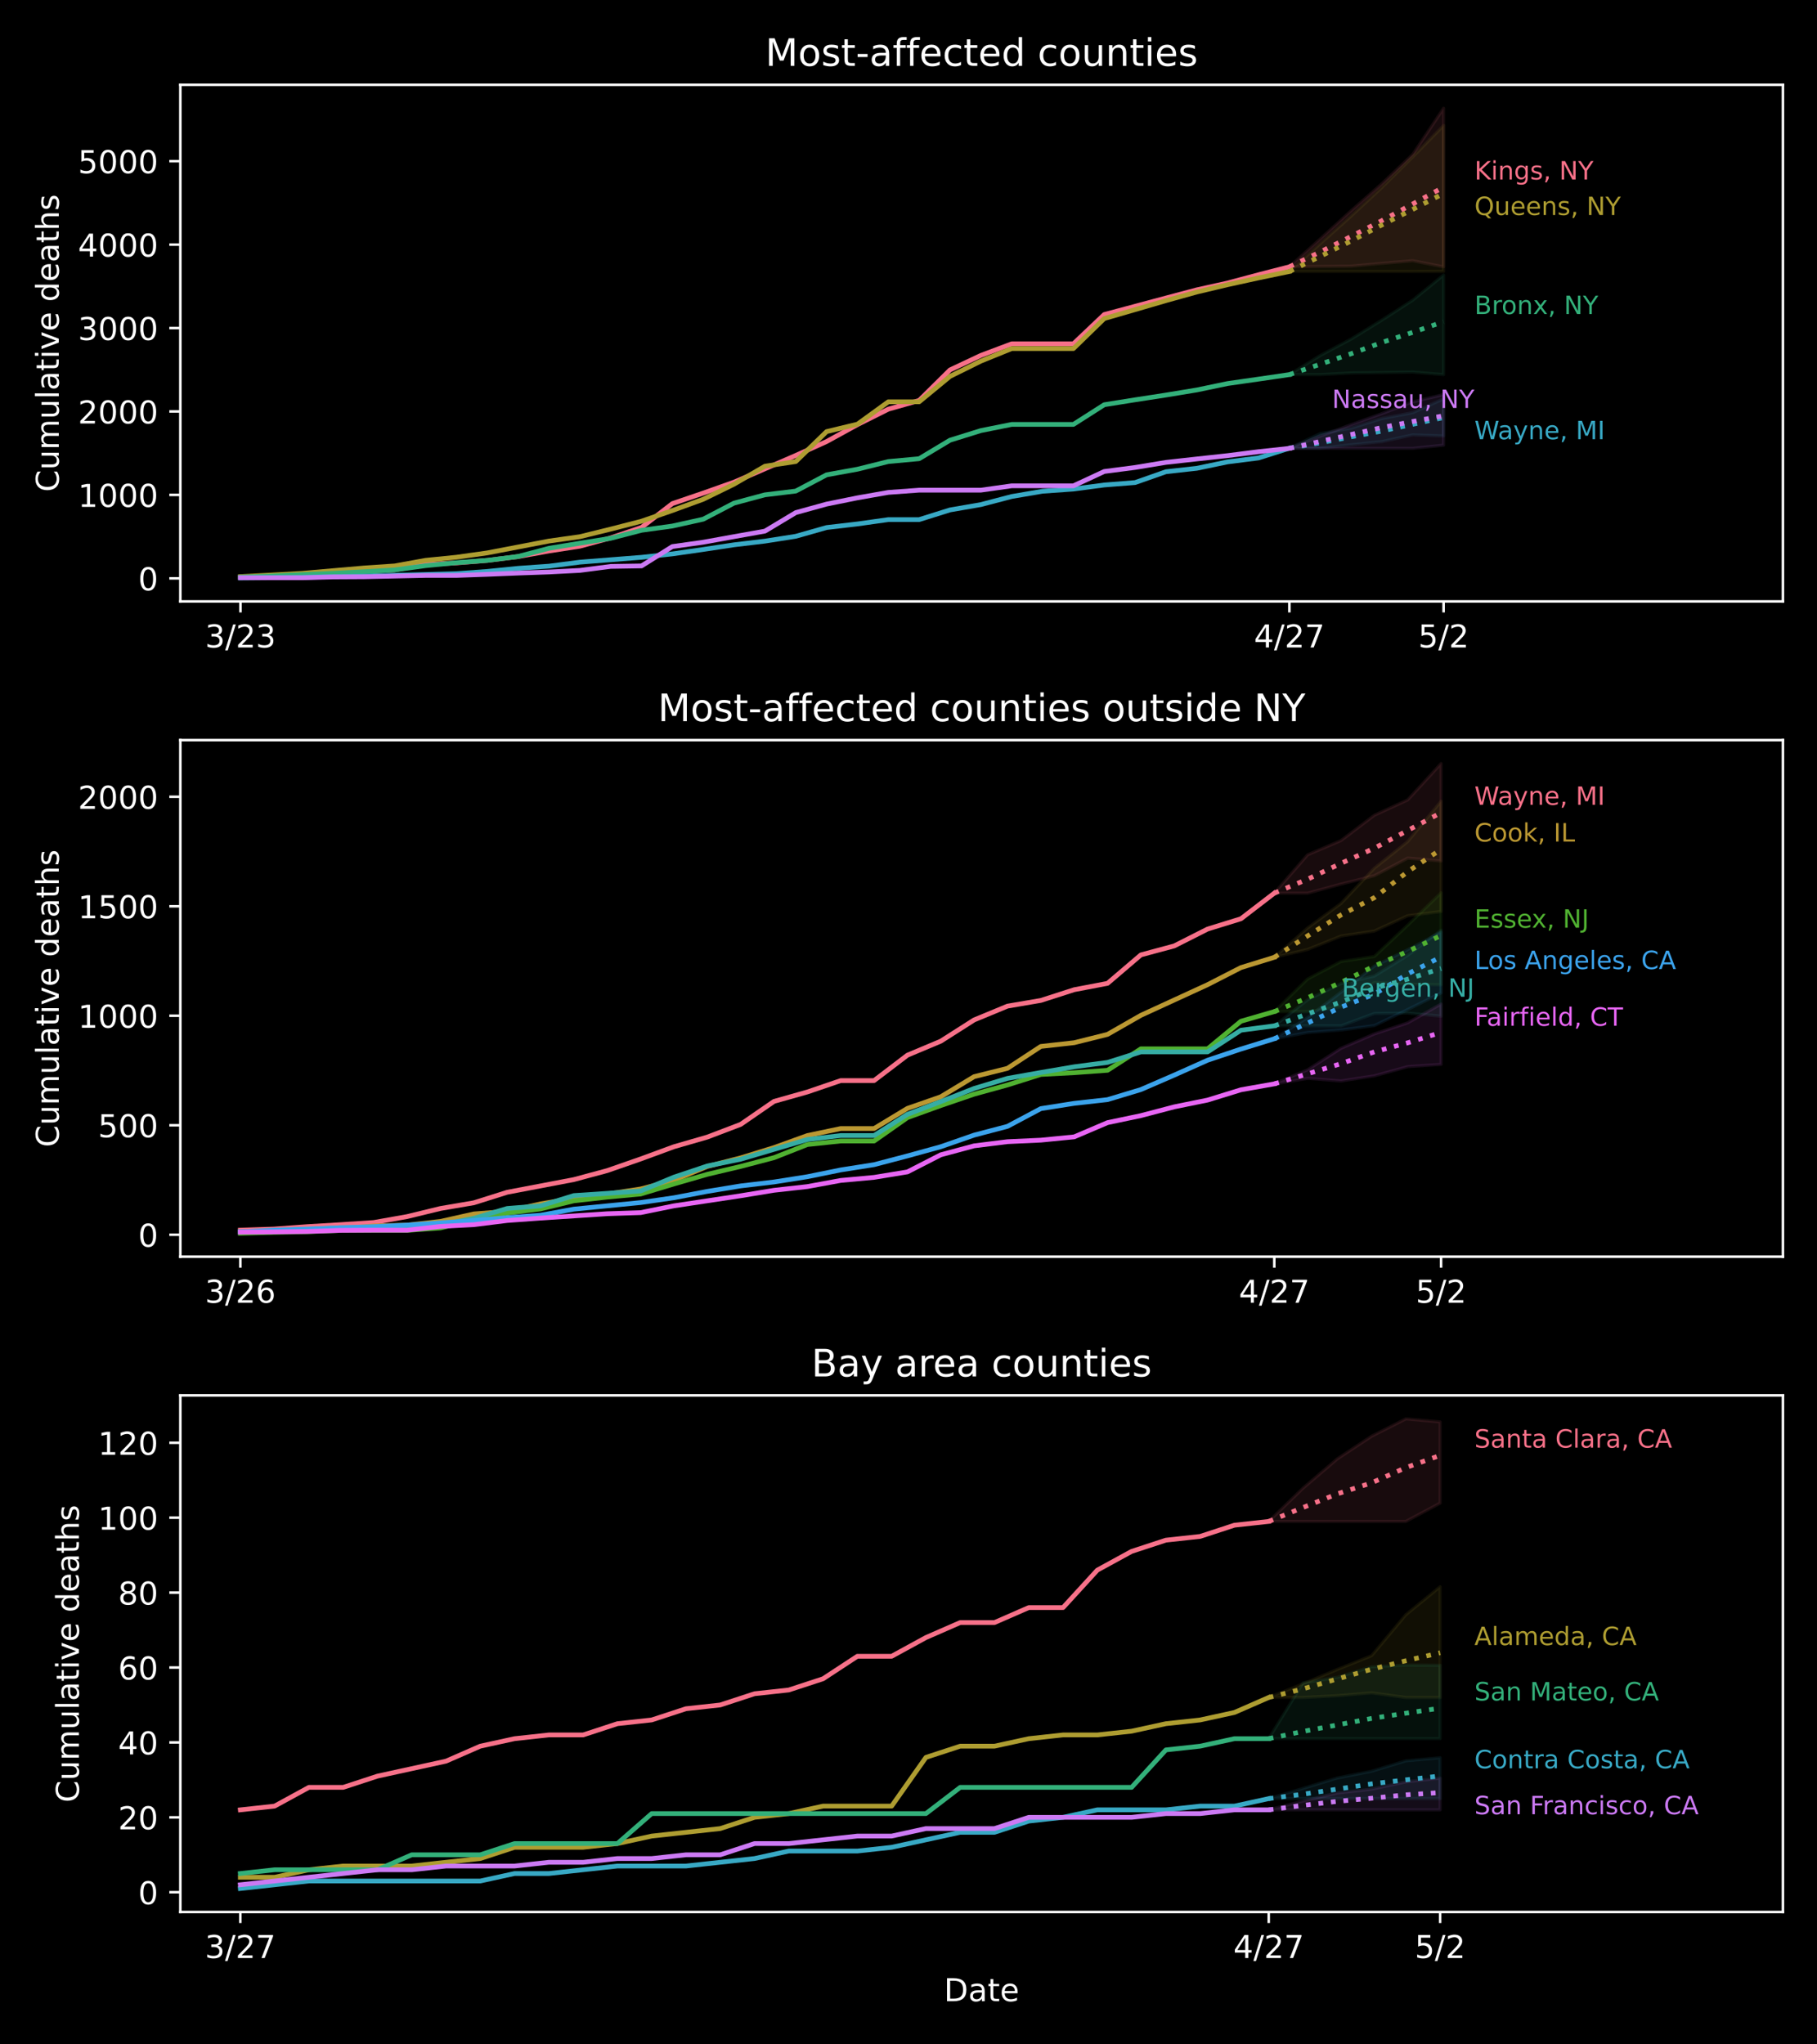 <?xml version="1.0" encoding="utf-8" standalone="no"?>
<!DOCTYPE svg PUBLIC "-//W3C//DTD SVG 1.1//EN"
  "http://www.w3.org/Graphics/SVG/1.1/DTD/svg11.dtd">
<!-- Created with matplotlib (https://matplotlib.org/) -->
<svg height="648pt" version="1.1" viewBox="0 0 576 648" width="576pt" xmlns="http://www.w3.org/2000/svg" xmlns:xlink="http://www.w3.org/1999/xlink">
 <defs>
  <style type="text/css">
*{stroke-linecap:butt;stroke-linejoin:round;}
  </style>
 </defs>
 <g id="figure_1">
  <g id="patch_1">
   <path d="M 0 648 
L 576 648 
L 576 0 
L 0 0 
z
"/>
  </g>
  <g id="axes_1">
   <g id="patch_2">
    <path d="M 57.17 190.627 
L 565.2 190.627 
L 565.2 26.88 
L 57.17 26.88 
z
"/>
   </g>
   <g id="PolyCollection_1">
    <defs>
     <path d="M 408.733 -563.427 
L 408.733 -563.427 
L 418.512 -563.556 
L 428.291 -563.646 
L 438.07 -564.536 
L 447.849 -565.365 
L 457.629 -563.427 
L 457.629 -613.677 
L 457.629 -613.677 
L 447.849 -599.042 
L 438.07 -589.781 
L 428.291 -581.159 
L 418.512 -572.252 
L 408.733 -563.427 
z
" id="m5c16a26598" style="stroke:#f77189;stroke-opacity:0.1;"/>
    </defs>
    <g clip-path="url(#p4ba04e5598)">
     <use style="fill:#f77189;fill-opacity:0.1;stroke:#f77189;stroke-opacity:0.1;" x="0" xlink:href="#m5c16a26598" y="648"/>
    </g>
   </g>
   <g id="PolyCollection_2">
    <defs>
     <path d="M 408.733 -561.946 
L 408.733 -561.946 
L 418.512 -561.946 
L 428.291 -561.946 
L 438.07 -561.946 
L 447.849 -561.946 
L 457.629 -561.985 
L 457.629 -608.232 
L 457.629 -608.232 
L 447.849 -598.274 
L 438.07 -588.584 
L 428.291 -579.494 
L 418.512 -570.747 
L 408.733 -561.946 
z
" id="m98f5f6f368" style="stroke:#ae9d31;stroke-opacity:0.1;"/>
    </defs>
    <g clip-path="url(#p4ba04e5598)">
     <use style="fill:#ae9d31;fill-opacity:0.1;stroke:#ae9d31;stroke-opacity:0.1;" x="0" xlink:href="#m98f5f6f368" y="648"/>
    </g>
   </g>
   <g id="PolyCollection_3">
    <defs>
     <path d="M 408.733 -529.261 
L 408.733 -529.261 
L 418.512 -529.261 
L 428.291 -529.783 
L 438.07 -529.901 
L 447.849 -530.058 
L 457.629 -529.261 
L 457.629 -560.825 
L 457.629 -560.825 
L 447.849 -552.859 
L 438.07 -546.541 
L 428.291 -540.517 
L 418.512 -535.301 
L 408.733 -529.261 
z
" id="m09cd23d9e5" style="stroke:#33b07a;stroke-opacity:0.1;"/>
    </defs>
    <g clip-path="url(#p4ba04e5598)">
     <use style="fill:#33b07a;fill-opacity:0.1;stroke:#33b07a;stroke-opacity:0.1;" x="0" xlink:href="#m09cd23d9e5" y="648"/>
    </g>
   </g>
   <g id="PolyCollection_4">
    <defs>
     <path d="M 408.733 -505.937 
L 408.733 -505.937 
L 418.512 -505.937 
L 428.291 -507.029 
L 438.07 -508.044 
L 447.849 -510.166 
L 457.629 -509.82 
L 457.629 -521.583 
L 457.629 -521.583 
L 447.849 -517.198 
L 438.07 -515.345 
L 428.291 -512.287 
L 418.512 -510.57 
L 408.733 -505.937 
z
" id="m8730cdeb87" style="stroke:#38a9c5;stroke-opacity:0.1;"/>
    </defs>
    <g clip-path="url(#p4ba04e5598)">
     <use style="fill:#38a9c5;fill-opacity:0.1;stroke:#38a9c5;stroke-opacity:0.1;" x="0" xlink:href="#m8730cdeb87" y="648"/>
    </g>
   </g>
   <g id="PolyCollection_5">
    <defs>
     <path d="M 408.733 -505.884 
L 408.733 -505.884 
L 418.512 -505.884 
L 428.291 -505.884 
L 438.07 -505.884 
L 447.849 -505.884 
L 457.629 -506.894 
L 457.629 -522.94 
L 457.629 -522.94 
L 447.849 -520.612 
L 438.07 -516.899 
L 428.291 -513.387 
L 418.512 -509.746 
L 408.733 -505.884 
z
" id="mffbfc64853" style="stroke:#cc7af4;stroke-opacity:0.1;"/>
    </defs>
    <g clip-path="url(#p4ba04e5598)">
     <use style="fill:#cc7af4;fill-opacity:0.1;stroke:#cc7af4;stroke-opacity:0.1;" x="0" xlink:href="#mffbfc64853" y="648"/>
    </g>
   </g>
   <g id="matplotlib.axis_1">
    <g id="xtick_1">
     <g id="line2d_1">
      <defs>
       <path d="M 0 0 
L 0 3.5 
" id="m322289b2a8" style="stroke:#ffffff;stroke-width:0.8;"/>
      </defs>
      <g>
       <use style="fill:#ffffff;stroke:#ffffff;stroke-width:0.8;" x="76.239" xlink:href="#m322289b2a8" y="190.627"/>
      </g>
     </g>
     <g id="text_1">
      <!-- 3/23 -->
      <defs>
       <path d="M 40.578 39.312 
Q 47.656 37.797 51.625 33 
Q 55.609 28.219 55.609 21.188 
Q 55.609 10.406 48.188 4.484 
Q 40.766 -1.422 27.094 -1.422 
Q 22.516 -1.422 17.656 -0.516 
Q 12.797 0.391 7.625 2.203 
L 7.625 11.719 
Q 11.719 9.328 16.594 8.109 
Q 21.484 6.891 26.812 6.891 
Q 36.078 6.891 40.938 10.547 
Q 45.797 14.203 45.797 21.188 
Q 45.797 27.641 41.281 31.266 
Q 36.766 34.906 28.719 34.906 
L 20.219 34.906 
L 20.219 43.016 
L 29.109 43.016 
Q 36.375 43.016 40.234 45.922 
Q 44.094 48.828 44.094 54.297 
Q 44.094 59.906 40.109 62.906 
Q 36.141 65.922 28.719 65.922 
Q 24.656 65.922 20.016 65.031 
Q 15.375 64.156 9.812 62.312 
L 9.812 71.094 
Q 15.438 72.656 20.344 73.438 
Q 25.25 74.219 29.594 74.219 
Q 40.828 74.219 47.359 69.109 
Q 53.906 64.016 53.906 55.328 
Q 53.906 49.266 50.438 45.094 
Q 46.969 40.922 40.578 39.312 
z
" id="DejaVuSans-51"/>
       <path d="M 25.391 72.906 
L 33.688 72.906 
L 8.297 -9.281 
L 0 -9.281 
z
" id="DejaVuSans-47"/>
       <path d="M 19.188 8.297 
L 53.609 8.297 
L 53.609 0 
L 7.328 0 
L 7.328 8.297 
Q 12.938 14.109 22.625 23.891 
Q 32.328 33.688 34.812 36.531 
Q 39.547 41.844 41.422 45.531 
Q 43.312 49.219 43.312 52.781 
Q 43.312 58.594 39.234 62.25 
Q 35.156 65.922 28.609 65.922 
Q 23.969 65.922 18.812 64.312 
Q 13.672 62.703 7.812 59.422 
L 7.812 69.391 
Q 13.766 71.781 18.938 73 
Q 24.125 74.219 28.422 74.219 
Q 39.75 74.219 46.484 68.547 
Q 53.219 62.891 53.219 53.422 
Q 53.219 48.922 51.531 44.891 
Q 49.859 40.875 45.406 35.406 
Q 44.188 33.984 37.641 27.219 
Q 31.109 20.453 19.188 8.297 
z
" id="DejaVuSans-50"/>
      </defs>
      <g style="fill:#ffffff;" transform="translate(65.011 205.225)scale(0.1 -0.1)">
       <use xlink:href="#DejaVuSans-51"/>
       <use x="63.623" xlink:href="#DejaVuSans-47"/>
       <use x="97.314" xlink:href="#DejaVuSans-50"/>
       <use x="160.938" xlink:href="#DejaVuSans-51"/>
      </g>
     </g>
    </g>
    <g id="xtick_2">
     <g id="line2d_2">
      <g>
       <use style="fill:#ffffff;stroke:#ffffff;stroke-width:0.8;" x="408.733" xlink:href="#m322289b2a8" y="190.627"/>
      </g>
     </g>
     <g id="text_2">
      <!-- 4/27 -->
      <defs>
       <path d="M 37.797 64.312 
L 12.891 25.391 
L 37.797 25.391 
z
M 35.203 72.906 
L 47.609 72.906 
L 47.609 25.391 
L 58.016 25.391 
L 58.016 17.188 
L 47.609 17.188 
L 47.609 0 
L 37.797 0 
L 37.797 17.188 
L 4.891 17.188 
L 4.891 26.703 
z
" id="DejaVuSans-52"/>
       <path d="M 8.203 72.906 
L 55.078 72.906 
L 55.078 68.703 
L 28.609 0 
L 18.312 0 
L 43.219 64.594 
L 8.203 64.594 
z
" id="DejaVuSans-55"/>
      </defs>
      <g style="fill:#ffffff;" transform="translate(397.505 205.225)scale(0.1 -0.1)">
       <use xlink:href="#DejaVuSans-52"/>
       <use x="63.623" xlink:href="#DejaVuSans-47"/>
       <use x="97.314" xlink:href="#DejaVuSans-50"/>
       <use x="160.938" xlink:href="#DejaVuSans-55"/>
      </g>
     </g>
    </g>
    <g id="xtick_3">
     <g id="line2d_3">
      <g>
       <use style="fill:#ffffff;stroke:#ffffff;stroke-width:0.8;" x="457.629" xlink:href="#m322289b2a8" y="190.627"/>
      </g>
     </g>
     <g id="text_3">
      <!-- 5/2 -->
      <defs>
       <path d="M 10.797 72.906 
L 49.516 72.906 
L 49.516 64.594 
L 19.828 64.594 
L 19.828 46.734 
Q 21.969 47.469 24.109 47.828 
Q 26.266 48.188 28.422 48.188 
Q 40.625 48.188 47.75 41.5 
Q 54.891 34.812 54.891 23.391 
Q 54.891 11.625 47.562 5.094 
Q 40.234 -1.422 26.906 -1.422 
Q 22.312 -1.422 17.547 -0.641 
Q 12.797 0.141 7.719 1.703 
L 7.719 11.625 
Q 12.109 9.234 16.797 8.062 
Q 21.484 6.891 26.703 6.891 
Q 35.156 6.891 40.078 11.328 
Q 45.016 15.766 45.016 23.391 
Q 45.016 31 40.078 35.438 
Q 35.156 39.891 26.703 39.891 
Q 22.75 39.891 18.812 39.016 
Q 14.891 38.141 10.797 36.281 
z
" id="DejaVuSans-53"/>
      </defs>
      <g style="fill:#ffffff;" transform="translate(449.582 205.225)scale(0.1 -0.1)">
       <use xlink:href="#DejaVuSans-53"/>
       <use x="63.623" xlink:href="#DejaVuSans-47"/>
       <use x="97.314" xlink:href="#DejaVuSans-50"/>
      </g>
     </g>
    </g>
   </g>
   <g id="matplotlib.axis_2">
    <g id="ytick_1">
     <g id="line2d_4">
      <defs>
       <path d="M 0 0 
L -3.5 0 
" id="mc0dd3817fb" style="stroke:#ffffff;stroke-width:0.8;"/>
      </defs>
      <g>
       <use style="fill:#ffffff;stroke:#ffffff;stroke-width:0.8;" x="57.17" xlink:href="#mc0dd3817fb" y="183.316"/>
      </g>
     </g>
     <g id="text_4">
      <!-- 0 -->
      <defs>
       <path d="M 31.781 66.406 
Q 24.172 66.406 20.328 58.906 
Q 16.5 51.422 16.5 36.375 
Q 16.5 21.391 20.328 13.891 
Q 24.172 6.391 31.781 6.391 
Q 39.453 6.391 43.281 13.891 
Q 47.125 21.391 47.125 36.375 
Q 47.125 51.422 43.281 58.906 
Q 39.453 66.406 31.781 66.406 
z
M 31.781 74.219 
Q 44.047 74.219 50.516 64.516 
Q 56.984 54.828 56.984 36.375 
Q 56.984 17.969 50.516 8.266 
Q 44.047 -1.422 31.781 -1.422 
Q 19.531 -1.422 13.062 8.266 
Q 6.594 17.969 6.594 36.375 
Q 6.594 54.828 13.062 64.516 
Q 19.531 74.219 31.781 74.219 
z
" id="DejaVuSans-48"/>
      </defs>
      <g style="fill:#ffffff;" transform="translate(43.807 187.115)scale(0.1 -0.1)">
       <use xlink:href="#DejaVuSans-48"/>
      </g>
     </g>
    </g>
    <g id="ytick_2">
     <g id="line2d_5">
      <g>
       <use style="fill:#ffffff;stroke:#ffffff;stroke-width:0.8;" x="57.17" xlink:href="#mc0dd3817fb" y="156.872"/>
      </g>
     </g>
     <g id="text_5">
      <!-- 1000 -->
      <defs>
       <path d="M 12.406 8.297 
L 28.516 8.297 
L 28.516 63.922 
L 10.984 60.406 
L 10.984 69.391 
L 28.422 72.906 
L 38.281 72.906 
L 38.281 8.297 
L 54.391 8.297 
L 54.391 0 
L 12.406 0 
z
" id="DejaVuSans-49"/>
      </defs>
      <g style="fill:#ffffff;" transform="translate(24.72 160.671)scale(0.1 -0.1)">
       <use xlink:href="#DejaVuSans-49"/>
       <use x="63.623" xlink:href="#DejaVuSans-48"/>
       <use x="127.246" xlink:href="#DejaVuSans-48"/>
       <use x="190.869" xlink:href="#DejaVuSans-48"/>
      </g>
     </g>
    </g>
    <g id="ytick_3">
     <g id="line2d_6">
      <g>
       <use style="fill:#ffffff;stroke:#ffffff;stroke-width:0.8;" x="57.17" xlink:href="#mc0dd3817fb" y="130.427"/>
      </g>
     </g>
     <g id="text_6">
      <!-- 2000 -->
      <g style="fill:#ffffff;" transform="translate(24.72 134.226)scale(0.1 -0.1)">
       <use xlink:href="#DejaVuSans-50"/>
       <use x="63.623" xlink:href="#DejaVuSans-48"/>
       <use x="127.246" xlink:href="#DejaVuSans-48"/>
       <use x="190.869" xlink:href="#DejaVuSans-48"/>
      </g>
     </g>
    </g>
    <g id="ytick_4">
     <g id="line2d_7">
      <g>
       <use style="fill:#ffffff;stroke:#ffffff;stroke-width:0.8;" x="57.17" xlink:href="#mc0dd3817fb" y="103.983"/>
      </g>
     </g>
     <g id="text_7">
      <!-- 3000 -->
      <g style="fill:#ffffff;" transform="translate(24.72 107.782)scale(0.1 -0.1)">
       <use xlink:href="#DejaVuSans-51"/>
       <use x="63.623" xlink:href="#DejaVuSans-48"/>
       <use x="127.246" xlink:href="#DejaVuSans-48"/>
       <use x="190.869" xlink:href="#DejaVuSans-48"/>
      </g>
     </g>
    </g>
    <g id="ytick_5">
     <g id="line2d_8">
      <g>
       <use style="fill:#ffffff;stroke:#ffffff;stroke-width:0.8;" x="57.17" xlink:href="#mc0dd3817fb" y="77.539"/>
      </g>
     </g>
     <g id="text_8">
      <!-- 4000 -->
      <g style="fill:#ffffff;" transform="translate(24.72 81.338)scale(0.1 -0.1)">
       <use xlink:href="#DejaVuSans-52"/>
       <use x="63.623" xlink:href="#DejaVuSans-48"/>
       <use x="127.246" xlink:href="#DejaVuSans-48"/>
       <use x="190.869" xlink:href="#DejaVuSans-48"/>
      </g>
     </g>
    </g>
    <g id="ytick_6">
     <g id="line2d_9">
      <g>
       <use style="fill:#ffffff;stroke:#ffffff;stroke-width:0.8;" x="57.17" xlink:href="#mc0dd3817fb" y="51.094"/>
      </g>
     </g>
     <g id="text_9">
      <!-- 5000 -->
      <g style="fill:#ffffff;" transform="translate(24.72 54.893)scale(0.1 -0.1)">
       <use xlink:href="#DejaVuSans-53"/>
       <use x="63.623" xlink:href="#DejaVuSans-48"/>
       <use x="127.246" xlink:href="#DejaVuSans-48"/>
       <use x="190.869" xlink:href="#DejaVuSans-48"/>
      </g>
     </g>
    </g>
    <g id="text_10">
     <!-- Cumulative deaths -->
     <defs>
      <path d="M 64.406 67.281 
L 64.406 56.891 
Q 59.422 61.531 53.781 63.812 
Q 48.141 66.109 41.797 66.109 
Q 29.297 66.109 22.656 58.469 
Q 16.016 50.828 16.016 36.375 
Q 16.016 21.969 22.656 14.328 
Q 29.297 6.688 41.797 6.688 
Q 48.141 6.688 53.781 8.984 
Q 59.422 11.281 64.406 15.922 
L 64.406 5.609 
Q 59.234 2.094 53.438 0.328 
Q 47.656 -1.422 41.219 -1.422 
Q 24.656 -1.422 15.125 8.703 
Q 5.609 18.844 5.609 36.375 
Q 5.609 53.953 15.125 64.078 
Q 24.656 74.219 41.219 74.219 
Q 47.75 74.219 53.531 72.484 
Q 59.328 70.75 64.406 67.281 
z
" id="DejaVuSans-67"/>
      <path d="M 8.5 21.578 
L 8.5 54.688 
L 17.484 54.688 
L 17.484 21.922 
Q 17.484 14.156 20.5 10.266 
Q 23.531 6.391 29.594 6.391 
Q 36.859 6.391 41.078 11.031 
Q 45.312 15.672 45.312 23.688 
L 45.312 54.688 
L 54.297 54.688 
L 54.297 0 
L 45.312 0 
L 45.312 8.406 
Q 42.047 3.422 37.719 1 
Q 33.406 -1.422 27.688 -1.422 
Q 18.266 -1.422 13.375 4.438 
Q 8.5 10.297 8.5 21.578 
z
M 31.109 56 
z
" id="DejaVuSans-117"/>
      <path d="M 52 44.188 
Q 55.375 50.25 60.062 53.125 
Q 64.75 56 71.094 56 
Q 79.641 56 84.281 50.016 
Q 88.922 44.047 88.922 33.016 
L 88.922 0 
L 79.891 0 
L 79.891 32.719 
Q 79.891 40.578 77.094 44.375 
Q 74.312 48.188 68.609 48.188 
Q 61.625 48.188 57.562 43.547 
Q 53.516 38.922 53.516 30.906 
L 53.516 0 
L 44.484 0 
L 44.484 32.719 
Q 44.484 40.625 41.703 44.406 
Q 38.922 48.188 33.109 48.188 
Q 26.219 48.188 22.156 43.531 
Q 18.109 38.875 18.109 30.906 
L 18.109 0 
L 9.078 0 
L 9.078 54.688 
L 18.109 54.688 
L 18.109 46.188 
Q 21.188 51.219 25.484 53.609 
Q 29.781 56 35.688 56 
Q 41.656 56 45.828 52.969 
Q 50 49.953 52 44.188 
z
" id="DejaVuSans-109"/>
      <path d="M 9.422 75.984 
L 18.406 75.984 
L 18.406 0 
L 9.422 0 
z
" id="DejaVuSans-108"/>
      <path d="M 34.281 27.484 
Q 23.391 27.484 19.188 25 
Q 14.984 22.516 14.984 16.5 
Q 14.984 11.719 18.141 8.906 
Q 21.297 6.109 26.703 6.109 
Q 34.188 6.109 38.703 11.406 
Q 43.219 16.703 43.219 25.484 
L 43.219 27.484 
z
M 52.203 31.203 
L 52.203 0 
L 43.219 0 
L 43.219 8.297 
Q 40.141 3.328 35.547 0.953 
Q 30.953 -1.422 24.312 -1.422 
Q 15.922 -1.422 10.953 3.297 
Q 6 8.016 6 15.922 
Q 6 25.141 12.172 29.828 
Q 18.359 34.516 30.609 34.516 
L 43.219 34.516 
L 43.219 35.406 
Q 43.219 41.609 39.141 45 
Q 35.062 48.391 27.688 48.391 
Q 23 48.391 18.547 47.266 
Q 14.109 46.141 10.016 43.891 
L 10.016 52.203 
Q 14.938 54.109 19.578 55.047 
Q 24.219 56 28.609 56 
Q 40.484 56 46.344 49.844 
Q 52.203 43.703 52.203 31.203 
z
" id="DejaVuSans-97"/>
      <path d="M 18.312 70.219 
L 18.312 54.688 
L 36.812 54.688 
L 36.812 47.703 
L 18.312 47.703 
L 18.312 18.016 
Q 18.312 11.328 20.141 9.422 
Q 21.969 7.516 27.594 7.516 
L 36.812 7.516 
L 36.812 0 
L 27.594 0 
Q 17.188 0 13.234 3.875 
Q 9.281 7.766 9.281 18.016 
L 9.281 47.703 
L 2.688 47.703 
L 2.688 54.688 
L 9.281 54.688 
L 9.281 70.219 
z
" id="DejaVuSans-116"/>
      <path d="M 9.422 54.688 
L 18.406 54.688 
L 18.406 0 
L 9.422 0 
z
M 9.422 75.984 
L 18.406 75.984 
L 18.406 64.594 
L 9.422 64.594 
z
" id="DejaVuSans-105"/>
      <path d="M 2.984 54.688 
L 12.5 54.688 
L 29.594 8.797 
L 46.688 54.688 
L 56.203 54.688 
L 35.688 0 
L 23.484 0 
z
" id="DejaVuSans-118"/>
      <path d="M 56.203 29.594 
L 56.203 25.203 
L 14.891 25.203 
Q 15.484 15.922 20.484 11.062 
Q 25.484 6.203 34.422 6.203 
Q 39.594 6.203 44.453 7.469 
Q 49.312 8.734 54.109 11.281 
L 54.109 2.781 
Q 49.266 0.734 44.188 -0.344 
Q 39.109 -1.422 33.891 -1.422 
Q 20.797 -1.422 13.156 6.188 
Q 5.516 13.812 5.516 26.812 
Q 5.516 40.234 12.766 48.109 
Q 20.016 56 32.328 56 
Q 43.359 56 49.781 48.891 
Q 56.203 41.797 56.203 29.594 
z
M 47.219 32.234 
Q 47.125 39.594 43.094 43.984 
Q 39.062 48.391 32.422 48.391 
Q 24.906 48.391 20.391 44.141 
Q 15.875 39.891 15.188 32.172 
z
" id="DejaVuSans-101"/>
      <path id="DejaVuSans-32"/>
      <path d="M 45.406 46.391 
L 45.406 75.984 
L 54.391 75.984 
L 54.391 0 
L 45.406 0 
L 45.406 8.203 
Q 42.578 3.328 38.25 0.953 
Q 33.938 -1.422 27.875 -1.422 
Q 17.969 -1.422 11.734 6.484 
Q 5.516 14.406 5.516 27.297 
Q 5.516 40.188 11.734 48.094 
Q 17.969 56 27.875 56 
Q 33.938 56 38.25 53.625 
Q 42.578 51.266 45.406 46.391 
z
M 14.797 27.297 
Q 14.797 17.391 18.875 11.75 
Q 22.953 6.109 30.078 6.109 
Q 37.203 6.109 41.297 11.75 
Q 45.406 17.391 45.406 27.297 
Q 45.406 37.203 41.297 42.844 
Q 37.203 48.484 30.078 48.484 
Q 22.953 48.484 18.875 42.844 
Q 14.797 37.203 14.797 27.297 
z
" id="DejaVuSans-100"/>
      <path d="M 54.891 33.016 
L 54.891 0 
L 45.906 0 
L 45.906 32.719 
Q 45.906 40.484 42.875 44.328 
Q 39.844 48.188 33.797 48.188 
Q 26.516 48.188 22.312 43.547 
Q 18.109 38.922 18.109 30.906 
L 18.109 0 
L 9.078 0 
L 9.078 75.984 
L 18.109 75.984 
L 18.109 46.188 
Q 21.344 51.125 25.703 53.562 
Q 30.078 56 35.797 56 
Q 45.219 56 50.047 50.172 
Q 54.891 44.344 54.891 33.016 
z
" id="DejaVuSans-104"/>
      <path d="M 44.281 53.078 
L 44.281 44.578 
Q 40.484 46.531 36.375 47.5 
Q 32.281 48.484 27.875 48.484 
Q 21.188 48.484 17.844 46.438 
Q 14.5 44.391 14.5 40.281 
Q 14.5 37.156 16.891 35.375 
Q 19.281 33.594 26.516 31.984 
L 29.594 31.297 
Q 39.156 29.25 43.188 25.516 
Q 47.219 21.781 47.219 15.094 
Q 47.219 7.469 41.188 3.016 
Q 35.156 -1.422 24.609 -1.422 
Q 20.219 -1.422 15.453 -0.562 
Q 10.688 0.297 5.422 2 
L 5.422 11.281 
Q 10.406 8.688 15.234 7.391 
Q 20.062 6.109 24.812 6.109 
Q 31.156 6.109 34.562 8.281 
Q 37.984 10.453 37.984 14.406 
Q 37.984 18.062 35.516 20.016 
Q 33.062 21.969 24.703 23.781 
L 21.578 24.516 
Q 13.234 26.266 9.516 29.906 
Q 5.812 33.547 5.812 39.891 
Q 5.812 47.609 11.281 51.797 
Q 16.75 56 26.812 56 
Q 31.781 56 36.172 55.266 
Q 40.578 54.547 44.281 53.078 
z
" id="DejaVuSans-115"/>
     </defs>
     <g style="fill:#ffffff;" transform="translate(18.64 155.928)rotate(-90)scale(0.1 -0.1)">
      <use xlink:href="#DejaVuSans-67"/>
      <use x="69.824" xlink:href="#DejaVuSans-117"/>
      <use x="133.203" xlink:href="#DejaVuSans-109"/>
      <use x="230.615" xlink:href="#DejaVuSans-117"/>
      <use x="293.994" xlink:href="#DejaVuSans-108"/>
      <use x="321.777" xlink:href="#DejaVuSans-97"/>
      <use x="383.057" xlink:href="#DejaVuSans-116"/>
      <use x="422.266" xlink:href="#DejaVuSans-105"/>
      <use x="450.049" xlink:href="#DejaVuSans-118"/>
      <use x="509.229" xlink:href="#DejaVuSans-101"/>
      <use x="570.752" xlink:href="#DejaVuSans-32"/>
      <use x="602.539" xlink:href="#DejaVuSans-100"/>
      <use x="666.016" xlink:href="#DejaVuSans-101"/>
      <use x="727.539" xlink:href="#DejaVuSans-97"/>
      <use x="788.818" xlink:href="#DejaVuSans-116"/>
      <use x="828.027" xlink:href="#DejaVuSans-104"/>
      <use x="891.406" xlink:href="#DejaVuSans-115"/>
     </g>
    </g>
   </g>
   <g id="line2d_10">
    <path clip-path="url(#p4ba04e5598)" d="M 76.239 182.946 
L 86.019 182.602 
L 95.798 182.126 
L 105.577 181.623 
L 115.356 181.174 
L 125.136 180.619 
L 134.915 178.9 
L 144.694 178.424 
L 154.473 177.63 
L 164.252 176.414 
L 174.032 174.642 
L 183.811 173.135 
L 193.59 170.49 
L 203.369 167.185 
L 213.148 159.622 
L 222.928 156.29 
L 232.707 152.826 
L 242.486 148.594 
L 252.265 144.363 
L 262.044 139.947 
L 271.824 134.579 
L 281.603 129.687 
L 291.382 126.937 
L 301.161 117.258 
L 310.941 112.657 
L 320.72 108.981 
L 330.499 108.981 
L 340.278 108.981 
L 350.057 99.699 
L 359.837 97.081 
L 369.616 94.463 
L 379.395 91.871 
L 389.174 89.703 
L 398.953 87.085 
L 408.733 84.573 
" style="fill:none;stroke:#f77189;stroke-linecap:square;stroke-width:1.5;"/>
   </g>
   <g id="line2d_11">
    <path clip-path="url(#p4ba04e5598)" d="M 408.733 84.573 
L 418.512 79.865 
L 428.291 74.943 
L 438.07 69.925 
L 447.849 64.648 
L 457.629 59.304 
" style="fill:none;stroke:#f77189;stroke-dasharray:1.5,2.475;stroke-dashoffset:0;stroke-width:1.5;"/>
   </g>
   <g id="line2d_12">
    <path clip-path="url(#p4ba04e5598)" d="M 76.239 182.761 
L 86.019 182.258 
L 95.798 181.729 
L 105.577 180.883 
L 115.356 180.037 
L 125.136 179.376 
L 134.915 177.604 
L 144.694 176.625 
L 154.473 175.25 
L 164.252 173.373 
L 174.032 171.495 
L 183.811 170.12 
L 193.59 167.714 
L 203.369 165.201 
L 213.148 161.817 
L 222.928 158.247 
L 232.707 153.46 
L 242.486 147.775 
L 252.265 146.294 
L 262.044 136.8 
L 271.824 134.447 
L 281.603 127.36 
L 291.382 127.36 
L 301.161 119.294 
L 310.941 114.455 
L 320.72 110.488 
L 330.499 110.488 
L 340.278 110.488 
L 350.057 100.968 
L 359.837 98.139 
L 369.616 95.283 
L 379.395 92.559 
L 389.174 90.232 
L 398.953 88.09 
L 408.733 86.054 
" style="fill:none;stroke:#ae9d31;stroke-linecap:square;stroke-width:1.5;"/>
   </g>
   <g id="line2d_13">
    <path clip-path="url(#p4ba04e5598)" d="M 408.733 86.054 
L 418.512 81.27 
L 428.291 76.396 
L 438.07 71.298 
L 447.849 66.369 
L 457.629 61.326 
" style="fill:none;stroke:#ae9d31;stroke-dasharray:1.5,2.475;stroke-dashoffset:0;stroke-width:1.5;"/>
   </g>
   <g id="line2d_14">
    <path clip-path="url(#p4ba04e5598)" d="M 76.239 182.946 
L 86.019 182.575 
L 95.798 182.152 
L 105.577 181.729 
L 115.356 181.227 
L 125.136 180.645 
L 134.915 179.296 
L 144.694 178.344 
L 154.473 177.63 
L 164.252 176.387 
L 174.032 173.796 
L 183.811 172.183 
L 193.59 170.623 
L 203.369 168.084 
L 213.148 166.735 
L 222.928 164.567 
L 232.707 159.463 
L 242.486 156.845 
L 252.265 155.655 
L 262.044 150.498 
L 271.824 148.727 
L 281.603 146.294 
L 291.382 145.395 
L 301.161 139.524 
L 310.941 136.483 
L 320.72 134.526 
L 330.499 134.526 
L 340.278 134.526 
L 350.057 128.285 
L 359.837 126.725 
L 369.616 125.218 
L 379.395 123.605 
L 389.174 121.568 
L 398.953 120.167 
L 408.733 118.739 
" style="fill:none;stroke:#33b07a;stroke-linecap:square;stroke-width:1.5;"/>
   </g>
   <g id="line2d_15">
    <path clip-path="url(#p4ba04e5598)" d="M 408.733 118.739 
L 418.512 115.454 
L 428.291 112.131 
L 438.07 108.539 
L 447.849 105.339 
L 457.629 101.959 
" style="fill:none;stroke:#33b07a;stroke-dasharray:1.5,2.475;stroke-dashoffset:0;stroke-width:1.5;"/>
   </g>
   <g id="line2d_16">
    <path clip-path="url(#p4ba04e5598)" d="M 76.239 183.184 
L 86.019 183.104 
L 95.798 182.972 
L 105.577 182.761 
L 115.356 182.628 
L 125.136 182.337 
L 134.915 182.099 
L 144.694 181.835 
L 154.473 181.121 
L 164.252 180.143 
L 174.032 179.455 
L 183.811 178.186 
L 193.59 177.419 
L 203.369 176.652 
L 213.148 175.568 
L 222.928 174.166 
L 232.707 172.685 
L 242.486 171.522 
L 252.265 169.988 
L 262.044 167.211 
L 271.824 166.074 
L 281.603 164.699 
L 291.382 164.699 
L 301.161 161.632 
L 310.941 159.939 
L 320.72 157.374 
L 330.499 155.708 
L 340.278 155.02 
L 350.057 153.725 
L 359.837 152.958 
L 369.616 149.52 
L 379.395 148.436 
L 389.174 146.4 
L 398.953 145.157 
L 408.733 142.063 
" style="fill:none;stroke:#38a9c5;stroke-linecap:square;stroke-width:1.5;"/>
   </g>
   <g id="line2d_17">
    <path clip-path="url(#p4ba04e5598)" d="M 408.733 142.063 
L 418.512 140.375 
L 428.291 138.465 
L 438.07 136.634 
L 447.849 134.496 
L 457.629 132.339 
" style="fill:none;stroke:#38a9c5;stroke-dasharray:1.5,2.475;stroke-dashoffset:0;stroke-width:1.5;"/>
   </g>
   <g id="line2d_18">
    <path clip-path="url(#p4ba04e5598)" d="M 76.239 183.131 
L 86.019 183.131 
L 95.798 183.131 
L 105.577 182.866 
L 115.356 182.813 
L 125.136 182.602 
L 134.915 182.39 
L 144.694 182.39 
L 154.473 182.047 
L 164.252 181.65 
L 174.032 181.306 
L 183.811 180.804 
L 193.59 179.534 
L 203.369 179.376 
L 213.148 173.241 
L 222.928 171.865 
L 232.707 170.094 
L 242.486 168.348 
L 252.265 162.478 
L 262.044 159.78 
L 271.824 157.797 
L 281.603 156.078 
L 291.382 155.364 
L 301.161 155.364 
L 310.941 155.364 
L 320.72 153.989 
L 330.499 153.989 
L 340.278 153.989 
L 350.057 149.441 
L 359.837 148.171 
L 369.616 146.558 
L 379.395 145.474 
L 389.174 144.416 
L 398.953 143.173 
L 408.733 142.116 
" style="fill:none;stroke:#cc7af4;stroke-linecap:square;stroke-width:1.5;"/>
   </g>
   <g id="line2d_19">
    <path clip-path="url(#p4ba04e5598)" d="M 408.733 142.116 
L 418.512 139.917 
L 428.291 137.732 
L 438.07 135.517 
L 447.849 133.605 
L 457.629 131.787 
" style="fill:none;stroke:#cc7af4;stroke-dasharray:1.5,2.475;stroke-dashoffset:0;stroke-width:1.5;"/>
   </g>
   <g id="patch_3">
    <path d="M 57.17 190.627 
L 57.17 26.88 
" style="fill:none;stroke:#ffffff;stroke-linecap:square;stroke-linejoin:miter;stroke-width:0.8;"/>
   </g>
   <g id="patch_4">
    <path d="M 565.2 190.627 
L 565.2 26.88 
" style="fill:none;stroke:#ffffff;stroke-linecap:square;stroke-linejoin:miter;stroke-width:0.8;"/>
   </g>
   <g id="patch_5">
    <path d="M 57.17 190.627 
L 565.2 190.627 
" style="fill:none;stroke:#ffffff;stroke-linecap:square;stroke-linejoin:miter;stroke-width:0.8;"/>
   </g>
   <g id="patch_6">
    <path d="M 57.17 26.88 
L 565.2 26.88 
" style="fill:none;stroke:#ffffff;stroke-linecap:square;stroke-linejoin:miter;stroke-width:0.8;"/>
   </g>
   <g id="text_11">
    <!-- Kings, NY -->
    <defs>
     <path d="M 9.812 72.906 
L 19.672 72.906 
L 19.672 42.094 
L 52.391 72.906 
L 65.094 72.906 
L 28.906 38.922 
L 67.672 0 
L 54.688 0 
L 19.672 35.109 
L 19.672 0 
L 9.812 0 
z
" id="DejaVuSans-75"/>
     <path d="M 54.891 33.016 
L 54.891 0 
L 45.906 0 
L 45.906 32.719 
Q 45.906 40.484 42.875 44.328 
Q 39.844 48.188 33.797 48.188 
Q 26.516 48.188 22.312 43.547 
Q 18.109 38.922 18.109 30.906 
L 18.109 0 
L 9.078 0 
L 9.078 54.688 
L 18.109 54.688 
L 18.109 46.188 
Q 21.344 51.125 25.703 53.562 
Q 30.078 56 35.797 56 
Q 45.219 56 50.047 50.172 
Q 54.891 44.344 54.891 33.016 
z
" id="DejaVuSans-110"/>
     <path d="M 45.406 27.984 
Q 45.406 37.75 41.375 43.109 
Q 37.359 48.484 30.078 48.484 
Q 22.859 48.484 18.828 43.109 
Q 14.797 37.75 14.797 27.984 
Q 14.797 18.266 18.828 12.891 
Q 22.859 7.516 30.078 7.516 
Q 37.359 7.516 41.375 12.891 
Q 45.406 18.266 45.406 27.984 
z
M 54.391 6.781 
Q 54.391 -7.172 48.188 -13.984 
Q 42 -20.797 29.203 -20.797 
Q 24.469 -20.797 20.266 -20.094 
Q 16.062 -19.391 12.109 -17.922 
L 12.109 -9.188 
Q 16.062 -11.328 19.922 -12.344 
Q 23.781 -13.375 27.781 -13.375 
Q 36.625 -13.375 41.016 -8.766 
Q 45.406 -4.156 45.406 5.172 
L 45.406 9.625 
Q 42.625 4.781 38.281 2.391 
Q 33.938 0 27.875 0 
Q 17.828 0 11.672 7.656 
Q 5.516 15.328 5.516 27.984 
Q 5.516 40.672 11.672 48.328 
Q 17.828 56 27.875 56 
Q 33.938 56 38.281 53.609 
Q 42.625 51.219 45.406 46.391 
L 45.406 54.688 
L 54.391 54.688 
z
" id="DejaVuSans-103"/>
     <path d="M 11.719 12.406 
L 22.016 12.406 
L 22.016 4 
L 14.016 -11.625 
L 7.719 -11.625 
L 11.719 4 
z
" id="DejaVuSans-44"/>
     <path d="M 9.812 72.906 
L 23.094 72.906 
L 55.422 11.922 
L 55.422 72.906 
L 64.984 72.906 
L 64.984 0 
L 51.703 0 
L 19.391 60.984 
L 19.391 0 
L 9.812 0 
z
" id="DejaVuSans-78"/>
     <path d="M -0.203 72.906 
L 10.406 72.906 
L 30.609 42.922 
L 50.688 72.906 
L 61.281 72.906 
L 35.5 34.719 
L 35.5 0 
L 25.594 0 
L 25.594 34.719 
z
" id="DejaVuSans-89"/>
    </defs>
    <g style="fill:#f77189;" transform="translate(467.408 56.887)scale(0.08 -0.08)">
     <use xlink:href="#DejaVuSans-75"/>
     <use x="65.576" xlink:href="#DejaVuSans-105"/>
     <use x="93.359" xlink:href="#DejaVuSans-110"/>
     <use x="156.738" xlink:href="#DejaVuSans-103"/>
     <use x="220.215" xlink:href="#DejaVuSans-115"/>
     <use x="272.314" xlink:href="#DejaVuSans-44"/>
     <use x="304.102" xlink:href="#DejaVuSans-32"/>
     <use x="335.889" xlink:href="#DejaVuSans-78"/>
     <use x="410.693" xlink:href="#DejaVuSans-89"/>
    </g>
   </g>
   <g id="text_12">
    <!-- Queens, NY -->
    <defs>
     <path d="M 39.406 66.219 
Q 28.656 66.219 22.328 58.203 
Q 16.016 50.203 16.016 36.375 
Q 16.016 22.609 22.328 14.594 
Q 28.656 6.594 39.406 6.594 
Q 50.141 6.594 56.422 14.594 
Q 62.703 22.609 62.703 36.375 
Q 62.703 50.203 56.422 58.203 
Q 50.141 66.219 39.406 66.219 
z
M 53.219 1.312 
L 66.219 -12.891 
L 54.297 -12.891 
L 43.5 -1.219 
Q 41.891 -1.312 41.031 -1.359 
Q 40.188 -1.422 39.406 -1.422 
Q 24.031 -1.422 14.812 8.859 
Q 5.609 19.141 5.609 36.375 
Q 5.609 53.656 14.812 63.938 
Q 24.031 74.219 39.406 74.219 
Q 54.734 74.219 63.906 63.938 
Q 73.094 53.656 73.094 36.375 
Q 73.094 23.688 67.984 14.641 
Q 62.891 5.609 53.219 1.312 
z
" id="DejaVuSans-81"/>
    </defs>
    <g style="fill:#ae9d31;" transform="translate(467.408 68.158)scale(0.08 -0.08)">
     <use xlink:href="#DejaVuSans-81"/>
     <use x="78.711" xlink:href="#DejaVuSans-117"/>
     <use x="142.09" xlink:href="#DejaVuSans-101"/>
     <use x="203.613" xlink:href="#DejaVuSans-101"/>
     <use x="265.137" xlink:href="#DejaVuSans-110"/>
     <use x="328.516" xlink:href="#DejaVuSans-115"/>
     <use x="380.615" xlink:href="#DejaVuSans-44"/>
     <use x="412.402" xlink:href="#DejaVuSans-32"/>
     <use x="444.189" xlink:href="#DejaVuSans-78"/>
     <use x="518.994" xlink:href="#DejaVuSans-89"/>
    </g>
   </g>
   <g id="text_13">
    <!-- Bronx, NY -->
    <defs>
     <path d="M 19.672 34.812 
L 19.672 8.109 
L 35.5 8.109 
Q 43.453 8.109 47.281 11.406 
Q 51.125 14.703 51.125 21.484 
Q 51.125 28.328 47.281 31.562 
Q 43.453 34.812 35.5 34.812 
z
M 19.672 64.797 
L 19.672 42.828 
L 34.281 42.828 
Q 41.5 42.828 45.031 45.531 
Q 48.578 48.25 48.578 53.812 
Q 48.578 59.328 45.031 62.062 
Q 41.5 64.797 34.281 64.797 
z
M 9.812 72.906 
L 35.016 72.906 
Q 46.297 72.906 52.391 68.219 
Q 58.5 63.531 58.5 54.891 
Q 58.5 48.188 55.375 44.234 
Q 52.25 40.281 46.188 39.312 
Q 53.469 37.75 57.5 32.781 
Q 61.531 27.828 61.531 20.406 
Q 61.531 10.641 54.891 5.312 
Q 48.25 0 35.984 0 
L 9.812 0 
z
" id="DejaVuSans-66"/>
     <path d="M 41.109 46.297 
Q 39.594 47.172 37.812 47.578 
Q 36.031 48 33.891 48 
Q 26.266 48 22.188 43.047 
Q 18.109 38.094 18.109 28.812 
L 18.109 0 
L 9.078 0 
L 9.078 54.688 
L 18.109 54.688 
L 18.109 46.188 
Q 20.953 51.172 25.484 53.578 
Q 30.031 56 36.531 56 
Q 37.453 56 38.578 55.875 
Q 39.703 55.766 41.062 55.516 
z
" id="DejaVuSans-114"/>
     <path d="M 30.609 48.391 
Q 23.391 48.391 19.188 42.75 
Q 14.984 37.109 14.984 27.297 
Q 14.984 17.484 19.156 11.844 
Q 23.344 6.203 30.609 6.203 
Q 37.797 6.203 41.984 11.859 
Q 46.188 17.531 46.188 27.297 
Q 46.188 37.016 41.984 42.703 
Q 37.797 48.391 30.609 48.391 
z
M 30.609 56 
Q 42.328 56 49.016 48.375 
Q 55.719 40.766 55.719 27.297 
Q 55.719 13.875 49.016 6.219 
Q 42.328 -1.422 30.609 -1.422 
Q 18.844 -1.422 12.172 6.219 
Q 5.516 13.875 5.516 27.297 
Q 5.516 40.766 12.172 48.375 
Q 18.844 56 30.609 56 
z
" id="DejaVuSans-111"/>
     <path d="M 54.891 54.688 
L 35.109 28.078 
L 55.906 0 
L 45.312 0 
L 29.391 21.484 
L 13.484 0 
L 2.875 0 
L 24.125 28.609 
L 4.688 54.688 
L 15.281 54.688 
L 29.781 35.203 
L 44.281 54.688 
z
" id="DejaVuSans-120"/>
    </defs>
    <g style="fill:#33b07a;" transform="translate(467.408 99.543)scale(0.08 -0.08)">
     <use xlink:href="#DejaVuSans-66"/>
     <use x="68.604" xlink:href="#DejaVuSans-114"/>
     <use x="107.467" xlink:href="#DejaVuSans-111"/>
     <use x="168.648" xlink:href="#DejaVuSans-110"/>
     <use x="232.027" xlink:href="#DejaVuSans-120"/>
     <use x="291.207" xlink:href="#DejaVuSans-44"/>
     <use x="322.994" xlink:href="#DejaVuSans-32"/>
     <use x="354.781" xlink:href="#DejaVuSans-78"/>
     <use x="429.586" xlink:href="#DejaVuSans-89"/>
    </g>
   </g>
   <g id="text_14">
    <!-- Wayne, MI -->
    <defs>
     <path d="M 3.328 72.906 
L 13.281 72.906 
L 28.609 11.281 
L 43.891 72.906 
L 54.984 72.906 
L 70.312 11.281 
L 85.594 72.906 
L 95.609 72.906 
L 77.297 0 
L 64.891 0 
L 49.516 63.281 
L 33.984 0 
L 21.578 0 
z
" id="DejaVuSans-87"/>
     <path d="M 32.172 -5.078 
Q 28.375 -14.844 24.75 -17.812 
Q 21.141 -20.797 15.094 -20.797 
L 7.906 -20.797 
L 7.906 -13.281 
L 13.188 -13.281 
Q 16.891 -13.281 18.938 -11.516 
Q 21 -9.766 23.484 -3.219 
L 25.094 0.875 
L 2.984 54.688 
L 12.5 54.688 
L 29.594 11.922 
L 46.688 54.688 
L 56.203 54.688 
z
" id="DejaVuSans-121"/>
     <path d="M 9.812 72.906 
L 24.516 72.906 
L 43.109 23.297 
L 61.812 72.906 
L 76.516 72.906 
L 76.516 0 
L 66.891 0 
L 66.891 64.016 
L 48.094 14.016 
L 38.188 14.016 
L 19.391 64.016 
L 19.391 0 
L 9.812 0 
z
" id="DejaVuSans-77"/>
     <path d="M 9.812 72.906 
L 19.672 72.906 
L 19.672 0 
L 9.812 0 
z
" id="DejaVuSans-73"/>
    </defs>
    <g style="fill:#38a9c5;" transform="translate(467.408 139.219)scale(0.08 -0.08)">
     <use xlink:href="#DejaVuSans-87"/>
     <use x="92.502" xlink:href="#DejaVuSans-97"/>
     <use x="153.781" xlink:href="#DejaVuSans-121"/>
     <use x="212.961" xlink:href="#DejaVuSans-110"/>
     <use x="276.34" xlink:href="#DejaVuSans-101"/>
     <use x="337.863" xlink:href="#DejaVuSans-44"/>
     <use x="369.65" xlink:href="#DejaVuSans-32"/>
     <use x="401.438" xlink:href="#DejaVuSans-77"/>
     <use x="487.717" xlink:href="#DejaVuSans-73"/>
    </g>
   </g>
   <g id="text_15">
    <!-- Nassau, NY -->
    <g style="fill:#cc7af4;" transform="translate(422.257 129.321)scale(0.08 -0.08)">
     <use xlink:href="#DejaVuSans-78"/>
     <use x="74.805" xlink:href="#DejaVuSans-97"/>
     <use x="136.084" xlink:href="#DejaVuSans-115"/>
     <use x="188.184" xlink:href="#DejaVuSans-115"/>
     <use x="240.283" xlink:href="#DejaVuSans-97"/>
     <use x="301.562" xlink:href="#DejaVuSans-117"/>
     <use x="364.941" xlink:href="#DejaVuSans-44"/>
     <use x="396.729" xlink:href="#DejaVuSans-32"/>
     <use x="428.516" xlink:href="#DejaVuSans-78"/>
     <use x="503.32" xlink:href="#DejaVuSans-89"/>
    </g>
   </g>
   <g id="text_16">
    <!-- Most-affected counties -->
    <defs>
     <path d="M 4.891 31.391 
L 31.203 31.391 
L 31.203 23.391 
L 4.891 23.391 
z
" id="DejaVuSans-45"/>
     <path d="M 37.109 75.984 
L 37.109 68.5 
L 28.516 68.5 
Q 23.688 68.5 21.797 66.547 
Q 19.922 64.594 19.922 59.516 
L 19.922 54.688 
L 34.719 54.688 
L 34.719 47.703 
L 19.922 47.703 
L 19.922 0 
L 10.891 0 
L 10.891 47.703 
L 2.297 47.703 
L 2.297 54.688 
L 10.891 54.688 
L 10.891 58.5 
Q 10.891 67.625 15.141 71.797 
Q 19.391 75.984 28.609 75.984 
z
" id="DejaVuSans-102"/>
     <path d="M 48.781 52.594 
L 48.781 44.188 
Q 44.969 46.297 41.141 47.344 
Q 37.312 48.391 33.406 48.391 
Q 24.656 48.391 19.812 42.844 
Q 14.984 37.312 14.984 27.297 
Q 14.984 17.281 19.812 11.734 
Q 24.656 6.203 33.406 6.203 
Q 37.312 6.203 41.141 7.25 
Q 44.969 8.297 48.781 10.406 
L 48.781 2.094 
Q 45.016 0.344 40.984 -0.531 
Q 36.969 -1.422 32.422 -1.422 
Q 20.062 -1.422 12.781 6.344 
Q 5.516 14.109 5.516 27.297 
Q 5.516 40.672 12.859 48.328 
Q 20.219 56 33.016 56 
Q 37.156 56 41.109 55.141 
Q 45.062 54.297 48.781 52.594 
z
" id="DejaVuSans-99"/>
    </defs>
    <g style="fill:#ffffff;" transform="translate(242.63 20.88)scale(0.12 -0.12)">
     <use xlink:href="#DejaVuSans-77"/>
     <use x="86.279" xlink:href="#DejaVuSans-111"/>
     <use x="147.461" xlink:href="#DejaVuSans-115"/>
     <use x="199.561" xlink:href="#DejaVuSans-116"/>
     <use x="238.77" xlink:href="#DejaVuSans-45"/>
     <use x="274.854" xlink:href="#DejaVuSans-97"/>
     <use x="336.133" xlink:href="#DejaVuSans-102"/>
     <use x="371.338" xlink:href="#DejaVuSans-102"/>
     <use x="406.543" xlink:href="#DejaVuSans-101"/>
     <use x="468.066" xlink:href="#DejaVuSans-99"/>
     <use x="523.047" xlink:href="#DejaVuSans-116"/>
     <use x="562.256" xlink:href="#DejaVuSans-101"/>
     <use x="623.779" xlink:href="#DejaVuSans-100"/>
     <use x="687.256" xlink:href="#DejaVuSans-32"/>
     <use x="719.043" xlink:href="#DejaVuSans-99"/>
     <use x="774.023" xlink:href="#DejaVuSans-111"/>
     <use x="835.205" xlink:href="#DejaVuSans-117"/>
     <use x="898.584" xlink:href="#DejaVuSans-110"/>
     <use x="961.963" xlink:href="#DejaVuSans-116"/>
     <use x="1001.172" xlink:href="#DejaVuSans-105"/>
     <use x="1028.955" xlink:href="#DejaVuSans-101"/>
     <use x="1090.479" xlink:href="#DejaVuSans-115"/>
    </g>
   </g>
  </g>
  <g id="axes_2">
   <g id="patch_7">
    <path d="M 57.17 398.333 
L 565.2 398.333 
L 565.2 234.587 
L 57.17 234.587 
z
"/>
   </g>
   <g id="PolyCollection_6">
    <defs>
     <path d="M 403.963 -364.905 
L 403.963 -364.905 
L 414.536 -364.905 
L 425.108 -367.771 
L 435.681 -370.434 
L 446.254 -376.003 
L 456.827 -375.097 
L 456.827 -405.97 
L 456.827 -405.97 
L 446.254 -394.461 
L 435.681 -389.598 
L 425.108 -381.572 
L 414.536 -377.066 
L 403.963 -364.905 
z
" id="m33f5eb72f1" style="stroke:#f77189;stroke-opacity:0.1;"/>
    </defs>
    <g clip-path="url(#p5adb2eb290)">
     <use style="fill:#f77189;fill-opacity:0.1;stroke:#f77189;stroke-opacity:0.1;" x="0" xlink:href="#m33f5eb72f1" y="648"/>
    </g>
   </g>
   <g id="PolyCollection_7">
    <defs>
     <path d="M 403.963 -344.567 
L 403.963 -344.567 
L 414.536 -347.062 
L 425.108 -351.304 
L 435.681 -352.901 
L 446.254 -357.745 
L 456.827 -359.106 
L 456.827 -394.031 
L 456.827 -394.031 
L 446.254 -381.257 
L 435.681 -372.802 
L 425.108 -361.633 
L 414.536 -353.863 
L 403.963 -344.567 
z
" id="m50f237aa7b" style="stroke:#bb9832;stroke-opacity:0.1;"/>
    </defs>
    <g clip-path="url(#p5adb2eb290)">
     <use style="fill:#bb9832;fill-opacity:0.1;stroke:#bb9832;stroke-opacity:0.1;" x="0" xlink:href="#m50f237aa7b" y="648"/>
    </g>
   </g>
   <g id="PolyCollection_8">
    <defs>
     <path d="M 403.963 -327.354 
L 403.963 -327.354 
L 414.536 -327.354 
L 425.108 -328.85 
L 435.681 -336.559 
L 446.254 -336.057 
L 456.827 -335.857 
L 456.827 -365.004 
L 456.827 -365.004 
L 446.254 -354.749 
L 435.681 -344.827 
L 425.108 -343.231 
L 414.536 -337.694 
L 403.963 -327.354 
z
" id="m54add09863" style="stroke:#50b131;stroke-opacity:0.1;"/>
    </defs>
    <g clip-path="url(#p5adb2eb290)">
     <use style="fill:#50b131;fill-opacity:0.1;stroke:#50b131;stroke-opacity:0.1;" x="0" xlink:href="#m54add09863" y="648"/>
    </g>
   </g>
   <g id="PolyCollection_9">
    <defs>
     <path d="M 403.963 -322.842 
L 403.963 -322.842 
L 414.536 -322.842 
L 425.108 -322.842 
L 435.681 -326.761 
L 446.254 -326.886 
L 456.827 -325.912 
L 456.827 -353.124 
L 456.827 -353.124 
L 446.254 -345.183 
L 435.681 -338.626 
L 425.108 -336.237 
L 414.536 -331.111 
L 403.963 -322.842 
z
" id="m199e86c4bb" style="stroke:#36ada4;stroke-opacity:0.1;"/>
    </defs>
    <g clip-path="url(#p5adb2eb290)">
     <use style="fill:#36ada4;fill-opacity:0.1;stroke:#36ada4;stroke-opacity:0.1;" x="0" xlink:href="#m199e86c4bb" y="648"/>
    </g>
   </g>
   <g id="PolyCollection_10">
    <defs>
     <path d="M 403.963 -318.747 
L 403.963 -318.747 
L 414.536 -320.732 
L 425.108 -321.527 
L 435.681 -322.922 
L 446.254 -328.009 
L 456.827 -333.28 
L 456.827 -352.541 
L 456.827 -352.541 
L 446.254 -346.966 
L 435.681 -341.767 
L 425.108 -333.508 
L 414.536 -325.459 
L 403.963 -318.747 
z
" id="m2b39c26a84" style="stroke:#3ba3ec;stroke-opacity:0.1;"/>
    </defs>
    <g clip-path="url(#p5adb2eb290)">
     <use style="fill:#3ba3ec;fill-opacity:0.1;stroke:#3ba3ec;stroke-opacity:0.1;" x="0" xlink:href="#m2b39c26a84" y="648"/>
    </g>
   </g>
   <g id="PolyCollection_11">
    <defs>
     <path d="M 403.963 -304.448 
L 403.963 -304.448 
L 414.536 -306.193 
L 425.108 -305.377 
L 435.681 -307.002 
L 446.254 -309.911 
L 456.827 -310.623 
L 456.827 -329.75 
L 456.827 -329.75 
L 446.254 -323.787 
L 435.681 -320.276 
L 425.108 -315.723 
L 414.536 -308.902 
L 403.963 -304.448 
z
" id="mcac90918c9" style="stroke:#e866f4;stroke-opacity:0.1;"/>
    </defs>
    <g clip-path="url(#p5adb2eb290)">
     <use style="fill:#e866f4;fill-opacity:0.1;stroke:#e866f4;stroke-opacity:0.1;" x="0" xlink:href="#mcac90918c9" y="648"/>
    </g>
   </g>
   <g id="matplotlib.axis_3">
    <g id="xtick_4">
     <g id="line2d_20">
      <g>
       <use style="fill:#ffffff;stroke:#ffffff;stroke-width:0.8;" x="76.201" xlink:href="#m322289b2a8" y="398.333"/>
      </g>
     </g>
     <g id="text_17">
      <!-- 3/26 -->
      <defs>
       <path d="M 33.016 40.375 
Q 26.375 40.375 22.484 35.828 
Q 18.609 31.297 18.609 23.391 
Q 18.609 15.531 22.484 10.953 
Q 26.375 6.391 33.016 6.391 
Q 39.656 6.391 43.531 10.953 
Q 47.406 15.531 47.406 23.391 
Q 47.406 31.297 43.531 35.828 
Q 39.656 40.375 33.016 40.375 
z
M 52.594 71.297 
L 52.594 62.312 
Q 48.875 64.062 45.094 64.984 
Q 41.312 65.922 37.594 65.922 
Q 27.828 65.922 22.672 59.328 
Q 17.531 52.734 16.797 39.406 
Q 19.672 43.656 24.016 45.922 
Q 28.375 48.188 33.594 48.188 
Q 44.578 48.188 50.953 41.516 
Q 57.328 34.859 57.328 23.391 
Q 57.328 12.156 50.688 5.359 
Q 44.047 -1.422 33.016 -1.422 
Q 20.359 -1.422 13.672 8.266 
Q 6.984 17.969 6.984 36.375 
Q 6.984 53.656 15.188 63.938 
Q 23.391 74.219 37.203 74.219 
Q 40.922 74.219 44.703 73.484 
Q 48.484 72.75 52.594 71.297 
z
" id="DejaVuSans-54"/>
      </defs>
      <g style="fill:#ffffff;" transform="translate(64.973 412.932)scale(0.1 -0.1)">
       <use xlink:href="#DejaVuSans-51"/>
       <use x="63.623" xlink:href="#DejaVuSans-47"/>
       <use x="97.314" xlink:href="#DejaVuSans-50"/>
       <use x="160.938" xlink:href="#DejaVuSans-54"/>
      </g>
     </g>
    </g>
    <g id="xtick_5">
     <g id="line2d_21">
      <g>
       <use style="fill:#ffffff;stroke:#ffffff;stroke-width:0.8;" x="403.963" xlink:href="#m322289b2a8" y="398.333"/>
      </g>
     </g>
     <g id="text_18">
      <!-- 4/27 -->
      <g style="fill:#ffffff;" transform="translate(392.734 412.932)scale(0.1 -0.1)">
       <use xlink:href="#DejaVuSans-52"/>
       <use x="63.623" xlink:href="#DejaVuSans-47"/>
       <use x="97.314" xlink:href="#DejaVuSans-50"/>
       <use x="160.938" xlink:href="#DejaVuSans-55"/>
      </g>
     </g>
    </g>
    <g id="xtick_6">
     <g id="line2d_22">
      <g>
       <use style="fill:#ffffff;stroke:#ffffff;stroke-width:0.8;" x="456.827" xlink:href="#m322289b2a8" y="398.333"/>
      </g>
     </g>
     <g id="text_19">
      <!-- 5/2 -->
      <g style="fill:#ffffff;" transform="translate(448.78 412.932)scale(0.1 -0.1)">
       <use xlink:href="#DejaVuSans-53"/>
       <use x="63.623" xlink:href="#DejaVuSans-47"/>
       <use x="97.314" xlink:href="#DejaVuSans-50"/>
      </g>
     </g>
    </g>
   </g>
   <g id="matplotlib.axis_4">
    <g id="ytick_7">
     <g id="line2d_23">
      <g>
       <use style="fill:#ffffff;stroke:#ffffff;stroke-width:0.8;" x="57.17" xlink:href="#mc0dd3817fb" y="391.376"/>
      </g>
     </g>
     <g id="text_20">
      <!-- 0 -->
      <g style="fill:#ffffff;" transform="translate(43.807 395.175)scale(0.1 -0.1)">
       <use xlink:href="#DejaVuSans-48"/>
      </g>
     </g>
    </g>
    <g id="ytick_8">
     <g id="line2d_24">
      <g>
       <use style="fill:#ffffff;stroke:#ffffff;stroke-width:0.8;" x="57.17" xlink:href="#mc0dd3817fb" y="356.671"/>
      </g>
     </g>
     <g id="text_21">
      <!-- 500 -->
      <g style="fill:#ffffff;" transform="translate(31.082 360.47)scale(0.1 -0.1)">
       <use xlink:href="#DejaVuSans-53"/>
       <use x="63.623" xlink:href="#DejaVuSans-48"/>
       <use x="127.246" xlink:href="#DejaVuSans-48"/>
      </g>
     </g>
    </g>
    <g id="ytick_9">
     <g id="line2d_25">
      <g>
       <use style="fill:#ffffff;stroke:#ffffff;stroke-width:0.8;" x="57.17" xlink:href="#mc0dd3817fb" y="321.965"/>
      </g>
     </g>
     <g id="text_22">
      <!-- 1000 -->
      <g style="fill:#ffffff;" transform="translate(24.72 325.764)scale(0.1 -0.1)">
       <use xlink:href="#DejaVuSans-49"/>
       <use x="63.623" xlink:href="#DejaVuSans-48"/>
       <use x="127.246" xlink:href="#DejaVuSans-48"/>
       <use x="190.869" xlink:href="#DejaVuSans-48"/>
      </g>
     </g>
    </g>
    <g id="ytick_10">
     <g id="line2d_26">
      <g>
       <use style="fill:#ffffff;stroke:#ffffff;stroke-width:0.8;" x="57.17" xlink:href="#mc0dd3817fb" y="287.26"/>
      </g>
     </g>
     <g id="text_23">
      <!-- 1500 -->
      <g style="fill:#ffffff;" transform="translate(24.72 291.059)scale(0.1 -0.1)">
       <use xlink:href="#DejaVuSans-49"/>
       <use x="63.623" xlink:href="#DejaVuSans-53"/>
       <use x="127.246" xlink:href="#DejaVuSans-48"/>
       <use x="190.869" xlink:href="#DejaVuSans-48"/>
      </g>
     </g>
    </g>
    <g id="ytick_11">
     <g id="line2d_27">
      <g>
       <use style="fill:#ffffff;stroke:#ffffff;stroke-width:0.8;" x="57.17" xlink:href="#mc0dd3817fb" y="252.554"/>
      </g>
     </g>
     <g id="text_24">
      <!-- 2000 -->
      <g style="fill:#ffffff;" transform="translate(24.72 256.354)scale(0.1 -0.1)">
       <use xlink:href="#DejaVuSans-50"/>
       <use x="63.623" xlink:href="#DejaVuSans-48"/>
       <use x="127.246" xlink:href="#DejaVuSans-48"/>
       <use x="190.869" xlink:href="#DejaVuSans-48"/>
      </g>
     </g>
    </g>
    <g id="text_25">
     <!-- Cumulative deaths -->
     <g style="fill:#ffffff;" transform="translate(18.64 363.635)rotate(-90)scale(0.1 -0.1)">
      <use xlink:href="#DejaVuSans-67"/>
      <use x="69.824" xlink:href="#DejaVuSans-117"/>
      <use x="133.203" xlink:href="#DejaVuSans-109"/>
      <use x="230.615" xlink:href="#DejaVuSans-117"/>
      <use x="293.994" xlink:href="#DejaVuSans-108"/>
      <use x="321.777" xlink:href="#DejaVuSans-97"/>
      <use x="383.057" xlink:href="#DejaVuSans-116"/>
      <use x="422.266" xlink:href="#DejaVuSans-105"/>
      <use x="450.049" xlink:href="#DejaVuSans-118"/>
      <use x="509.229" xlink:href="#DejaVuSans-101"/>
      <use x="570.752" xlink:href="#DejaVuSans-32"/>
      <use x="602.539" xlink:href="#DejaVuSans-100"/>
      <use x="666.016" xlink:href="#DejaVuSans-101"/>
      <use x="727.539" xlink:href="#DejaVuSans-97"/>
      <use x="788.818" xlink:href="#DejaVuSans-116"/>
      <use x="828.027" xlink:href="#DejaVuSans-104"/>
      <use x="891.406" xlink:href="#DejaVuSans-115"/>
     </g>
    </g>
   </g>
   <g id="line2d_28">
    <path clip-path="url(#p5adb2eb290)" d="M 76.201 389.919 
L 86.774 389.571 
L 97.347 388.808 
L 107.92 388.183 
L 118.493 387.489 
L 129.066 385.615 
L 139.639 383.047 
L 150.212 381.242 
L 160.785 377.91 
L 171.358 375.898 
L 181.931 373.885 
L 192.504 371.039 
L 203.077 367.36 
L 213.65 363.473 
L 224.223 360.419 
L 234.795 356.393 
L 245.368 349.105 
L 255.941 346.12 
L 266.514 342.511 
L 277.087 342.511 
L 287.66 334.459 
L 298.233 330.017 
L 308.806 323.284 
L 319.379 318.911 
L 329.952 317.106 
L 340.525 313.705 
L 351.098 311.692 
L 361.671 302.669 
L 372.244 299.823 
L 382.817 294.479 
L 393.39 291.216 
L 403.963 283.095 
" style="fill:none;stroke:#f77189;stroke-linecap:square;stroke-width:1.5;"/>
   </g>
   <g id="line2d_29">
    <path clip-path="url(#p5adb2eb290)" d="M 403.963 283.095 
L 414.536 278.665 
L 425.108 273.651 
L 435.681 268.846 
L 446.254 263.234 
L 456.827 257.572 
" style="fill:none;stroke:#f77189;stroke-dasharray:1.5,2.475;stroke-dashoffset:0;stroke-width:1.5;"/>
   </g>
   <g id="line2d_30">
    <path clip-path="url(#p5adb2eb290)" d="M 76.201 390.474 
L 86.774 390.127 
L 97.347 389.988 
L 107.92 389.433 
L 118.493 388.6 
L 129.066 388.322 
L 139.639 387.142 
L 150.212 384.782 
L 160.785 383.949 
L 171.358 381.589 
L 181.931 379.785 
L 192.504 378.466 
L 203.077 376.869 
L 213.65 374.093 
L 224.223 369.72 
L 234.795 367.013 
L 245.368 363.751 
L 255.941 359.933 
L 266.514 357.712 
L 277.087 357.712 
L 287.66 351.326 
L 298.233 347.647 
L 308.806 341.261 
L 319.379 338.624 
L 329.952 331.683 
L 340.525 330.503 
L 351.098 327.865 
L 361.671 321.826 
L 372.244 316.968 
L 382.817 312.109 
L 393.39 306.695 
L 403.963 303.433 
" style="fill:none;stroke:#bb9832;stroke-linecap:square;stroke-width:1.5;"/>
   </g>
   <g id="line2d_31">
    <path clip-path="url(#p5adb2eb290)" d="M 403.963 303.433 
L 414.536 296.634 
L 425.108 290 
L 435.681 284.515 
L 446.254 276.284 
L 456.827 269.198 
" style="fill:none;stroke:#bb9832;stroke-dasharray:1.5,2.475;stroke-dashoffset:0;stroke-width:1.5;"/>
   </g>
   <g id="line2d_32">
    <path clip-path="url(#p5adb2eb290)" d="M 76.201 390.89 
L 86.774 390.613 
L 97.347 390.404 
L 107.92 389.988 
L 118.493 389.988 
L 129.066 389.988 
L 139.639 389.224 
L 150.212 386.587 
L 160.785 384.504 
L 171.358 383.186 
L 181.931 380.617 
L 192.504 379.438 
L 203.077 378.466 
L 213.65 375.273 
L 224.223 372.219 
L 234.795 369.72 
L 245.368 366.944 
L 255.941 362.779 
L 266.514 361.668 
L 277.087 361.668 
L 287.66 354.241 
L 298.233 350.424 
L 308.806 346.814 
L 319.379 343.899 
L 329.952 340.567 
L 340.525 340.012 
L 351.098 339.249 
L 361.671 332.446 
L 372.244 332.446 
L 382.817 332.446 
L 393.39 323.701 
L 403.963 320.646 
" style="fill:none;stroke:#50b131;stroke-linecap:square;stroke-width:1.5;"/>
   </g>
   <g id="line2d_33">
    <path clip-path="url(#p5adb2eb290)" d="M 403.963 320.646 
L 414.536 316.263 
L 425.108 311.373 
L 435.681 306.198 
L 446.254 301.568 
L 456.827 296.517 
" style="fill:none;stroke:#50b131;stroke-dasharray:1.5,2.475;stroke-dashoffset:0;stroke-width:1.5;"/>
   </g>
   <g id="line2d_34">
    <path clip-path="url(#p5adb2eb290)" d="M 76.201 390.404 
L 86.774 390.196 
L 97.347 389.71 
L 107.92 389.155 
L 118.493 389.155 
L 129.066 389.155 
L 139.639 388.253 
L 150.212 386.17 
L 160.785 383.047 
L 171.358 382.214 
L 181.931 378.952 
L 192.504 378.258 
L 203.077 377.494 
L 213.65 373.121 
L 224.223 369.581 
L 234.795 367.429 
L 245.368 364.306 
L 255.941 361.182 
L 266.514 359.933 
L 277.087 359.933 
L 287.66 353.2 
L 298.233 349.174 
L 308.806 345.01 
L 319.379 341.817 
L 329.952 339.943 
L 340.525 338.138 
L 351.098 336.75 
L 361.671 333.418 
L 372.244 333.418 
L 382.817 333.418 
L 393.39 326.546 
L 403.963 325.158 
" style="fill:none;stroke:#36ada4;stroke-linecap:square;stroke-width:1.5;"/>
   </g>
   <g id="line2d_35">
    <path clip-path="url(#p5adb2eb290)" d="M 403.963 325.158 
L 414.536 321.365 
L 425.108 317.599 
L 435.681 313.259 
L 446.254 310.359 
L 456.827 306.989 
" style="fill:none;stroke:#36ada4;stroke-dasharray:1.5,2.475;stroke-dashoffset:0;stroke-width:1.5;"/>
   </g>
   <g id="line2d_36">
    <path clip-path="url(#p5adb2eb290)" d="M 76.201 390.474 
L 86.774 389.919 
L 97.347 389.571 
L 107.92 389.155 
L 118.493 388.808 
L 129.066 388.322 
L 139.639 387.628 
L 150.212 386.864 
L 160.785 385.962 
L 171.358 385.199 
L 181.931 383.255 
L 192.504 382.214 
L 203.077 381.173 
L 213.65 379.646 
L 224.223 377.633 
L 234.795 375.898 
L 245.368 374.648 
L 255.941 372.982 
L 266.514 370.831 
L 277.087 369.165 
L 287.66 366.388 
L 298.233 363.473 
L 308.806 359.794 
L 319.379 357.018 
L 329.952 351.395 
L 340.525 349.73 
L 351.098 348.55 
L 361.671 345.357 
L 372.244 340.776 
L 382.817 336.056 
L 393.39 332.516 
L 403.963 329.253 
" style="fill:none;stroke:#3ba3ec;stroke-linecap:square;stroke-width:1.5;"/>
   </g>
   <g id="line2d_37">
    <path clip-path="url(#p5adb2eb290)" d="M 403.963 329.253 
L 414.536 324.247 
L 425.108 319.245 
L 435.681 315.103 
L 446.254 308.696 
L 456.827 303.291 
" style="fill:none;stroke:#3ba3ec;stroke-dasharray:1.5,2.475;stroke-dashoffset:0;stroke-width:1.5;"/>
   </g>
   <g id="line2d_38">
    <path clip-path="url(#p5adb2eb290)" d="M 76.201 390.543 
L 86.774 390.474 
L 97.347 390.335 
L 107.92 389.988 
L 118.493 389.919 
L 129.066 389.919 
L 139.639 388.739 
L 150.212 388.183 
L 160.785 386.864 
L 171.358 386.101 
L 181.931 385.407 
L 192.504 384.713 
L 203.077 384.366 
L 213.65 382.214 
L 224.223 380.617 
L 234.795 379.021 
L 245.368 377.286 
L 255.941 376.106 
L 266.514 374.162 
L 277.087 373.191 
L 287.66 371.455 
L 298.233 366.041 
L 308.806 363.195 
L 319.379 361.877 
L 329.952 361.391 
L 340.525 360.349 
L 351.098 355.838 
L 361.671 353.617 
L 372.244 350.84 
L 382.817 348.688 
L 393.39 345.426 
L 403.963 343.552 
" style="fill:none;stroke:#e866f4;stroke-linecap:square;stroke-width:1.5;"/>
   </g>
   <g id="line2d_39">
    <path clip-path="url(#p5adb2eb290)" d="M 403.963 343.552 
L 414.536 340.366 
L 425.108 337.147 
L 435.681 333.411 
L 446.254 330.543 
L 456.827 327.24 
" style="fill:none;stroke:#e866f4;stroke-dasharray:1.5,2.475;stroke-dashoffset:0;stroke-width:1.5;"/>
   </g>
   <g id="patch_8">
    <path d="M 57.17 398.333 
L 57.17 234.587 
" style="fill:none;stroke:#ffffff;stroke-linecap:square;stroke-linejoin:miter;stroke-width:0.8;"/>
   </g>
   <g id="patch_9">
    <path d="M 565.2 398.333 
L 565.2 234.587 
" style="fill:none;stroke:#ffffff;stroke-linecap:square;stroke-linejoin:miter;stroke-width:0.8;"/>
   </g>
   <g id="patch_10">
    <path d="M 57.17 398.333 
L 565.2 398.333 
" style="fill:none;stroke:#ffffff;stroke-linecap:square;stroke-linejoin:miter;stroke-width:0.8;"/>
   </g>
   <g id="patch_11">
    <path d="M 57.17 234.587 
L 565.2 234.587 
" style="fill:none;stroke:#ffffff;stroke-linecap:square;stroke-linejoin:miter;stroke-width:0.8;"/>
   </g>
   <g id="text_26">
    <!-- Wayne, MI -->
    <g style="fill:#f77189;" transform="translate(467.4 255.105)scale(0.08 -0.08)">
     <use xlink:href="#DejaVuSans-87"/>
     <use x="92.502" xlink:href="#DejaVuSans-97"/>
     <use x="153.781" xlink:href="#DejaVuSans-121"/>
     <use x="212.961" xlink:href="#DejaVuSans-110"/>
     <use x="276.34" xlink:href="#DejaVuSans-101"/>
     <use x="337.863" xlink:href="#DejaVuSans-44"/>
     <use x="369.65" xlink:href="#DejaVuSans-32"/>
     <use x="401.438" xlink:href="#DejaVuSans-77"/>
     <use x="487.717" xlink:href="#DejaVuSans-73"/>
    </g>
   </g>
   <g id="text_27">
    <!-- Cook, IL -->
    <defs>
     <path d="M 9.078 75.984 
L 18.109 75.984 
L 18.109 31.109 
L 44.922 54.688 
L 56.391 54.688 
L 27.391 29.109 
L 57.625 0 
L 45.906 0 
L 18.109 26.703 
L 18.109 0 
L 9.078 0 
z
" id="DejaVuSans-107"/>
     <path d="M 9.812 72.906 
L 19.672 72.906 
L 19.672 8.297 
L 55.172 8.297 
L 55.172 0 
L 9.812 0 
z
" id="DejaVuSans-76"/>
    </defs>
    <g style="fill:#bb9832;" transform="translate(467.4 266.731)scale(0.08 -0.08)">
     <use xlink:href="#DejaVuSans-67"/>
     <use x="69.824" xlink:href="#DejaVuSans-111"/>
     <use x="131.006" xlink:href="#DejaVuSans-111"/>
     <use x="192.188" xlink:href="#DejaVuSans-107"/>
     <use x="250.098" xlink:href="#DejaVuSans-44"/>
     <use x="281.885" xlink:href="#DejaVuSans-32"/>
     <use x="313.672" xlink:href="#DejaVuSans-73"/>
     <use x="343.164" xlink:href="#DejaVuSans-76"/>
    </g>
   </g>
   <g id="text_28">
    <!-- Essex, NJ -->
    <defs>
     <path d="M 9.812 72.906 
L 55.906 72.906 
L 55.906 64.594 
L 19.672 64.594 
L 19.672 43.016 
L 54.391 43.016 
L 54.391 34.719 
L 19.672 34.719 
L 19.672 8.297 
L 56.781 8.297 
L 56.781 0 
L 9.812 0 
z
" id="DejaVuSans-69"/>
     <path d="M 9.812 72.906 
L 19.672 72.906 
L 19.672 5.078 
Q 19.672 -8.109 14.672 -14.062 
Q 9.672 -20.016 -1.422 -20.016 
L -5.172 -20.016 
L -5.172 -11.719 
L -2.094 -11.719 
Q 4.438 -11.719 7.125 -8.047 
Q 9.812 -4.391 9.812 5.078 
z
" id="DejaVuSans-74"/>
    </defs>
    <g style="fill:#50b131;" transform="translate(467.4 294.05)scale(0.08 -0.08)">
     <use xlink:href="#DejaVuSans-69"/>
     <use x="63.184" xlink:href="#DejaVuSans-115"/>
     <use x="115.283" xlink:href="#DejaVuSans-115"/>
     <use x="167.383" xlink:href="#DejaVuSans-101"/>
     <use x="227.156" xlink:href="#DejaVuSans-120"/>
     <use x="286.336" xlink:href="#DejaVuSans-44"/>
     <use x="318.123" xlink:href="#DejaVuSans-32"/>
     <use x="349.91" xlink:href="#DejaVuSans-78"/>
     <use x="424.715" xlink:href="#DejaVuSans-74"/>
    </g>
   </g>
   <g id="text_29">
    <!-- Bergen, NJ -->
    <g style="fill:#36ada4;" transform="translate(425.339 315.933)scale(0.08 -0.08)">
     <use xlink:href="#DejaVuSans-66"/>
     <use x="68.604" xlink:href="#DejaVuSans-101"/>
     <use x="130.127" xlink:href="#DejaVuSans-114"/>
     <use x="169.49" xlink:href="#DejaVuSans-103"/>
     <use x="232.967" xlink:href="#DejaVuSans-101"/>
     <use x="294.49" xlink:href="#DejaVuSans-110"/>
     <use x="357.869" xlink:href="#DejaVuSans-44"/>
     <use x="389.656" xlink:href="#DejaVuSans-32"/>
     <use x="421.443" xlink:href="#DejaVuSans-78"/>
     <use x="496.248" xlink:href="#DejaVuSans-74"/>
    </g>
   </g>
   <g id="text_30">
    <!-- Los Angeles, CA -->
    <defs>
     <path d="M 34.188 63.188 
L 20.797 26.906 
L 47.609 26.906 
z
M 28.609 72.906 
L 39.797 72.906 
L 67.578 0 
L 57.328 0 
L 50.688 18.703 
L 17.828 18.703 
L 11.188 0 
L 0.781 0 
z
" id="DejaVuSans-65"/>
    </defs>
    <g style="fill:#3ba3ec;" transform="translate(467.4 307.165)scale(0.08 -0.08)">
     <use xlink:href="#DejaVuSans-76"/>
     <use x="53.963" xlink:href="#DejaVuSans-111"/>
     <use x="115.145" xlink:href="#DejaVuSans-115"/>
     <use x="167.244" xlink:href="#DejaVuSans-32"/>
     <use x="199.031" xlink:href="#DejaVuSans-65"/>
     <use x="267.439" xlink:href="#DejaVuSans-110"/>
     <use x="330.818" xlink:href="#DejaVuSans-103"/>
     <use x="394.295" xlink:href="#DejaVuSans-101"/>
     <use x="455.818" xlink:href="#DejaVuSans-108"/>
     <use x="483.602" xlink:href="#DejaVuSans-101"/>
     <use x="545.125" xlink:href="#DejaVuSans-115"/>
     <use x="597.225" xlink:href="#DejaVuSans-44"/>
     <use x="629.012" xlink:href="#DejaVuSans-32"/>
     <use x="660.799" xlink:href="#DejaVuSans-67"/>
     <use x="730.623" xlink:href="#DejaVuSans-65"/>
    </g>
   </g>
   <g id="text_31">
    <!-- Fairfield, CT -->
    <defs>
     <path d="M 9.812 72.906 
L 51.703 72.906 
L 51.703 64.594 
L 19.672 64.594 
L 19.672 43.109 
L 48.578 43.109 
L 48.578 34.812 
L 19.672 34.812 
L 19.672 0 
L 9.812 0 
z
" id="DejaVuSans-70"/>
     <path d="M -0.297 72.906 
L 61.375 72.906 
L 61.375 64.594 
L 35.5 64.594 
L 35.5 0 
L 25.594 0 
L 25.594 64.594 
L -0.297 64.594 
z
" id="DejaVuSans-84"/>
    </defs>
    <g style="fill:#e866f4;" transform="translate(467.4 325.137)scale(0.08 -0.08)">
     <use xlink:href="#DejaVuSans-70"/>
     <use x="48.395" xlink:href="#DejaVuSans-97"/>
     <use x="109.674" xlink:href="#DejaVuSans-105"/>
     <use x="137.457" xlink:href="#DejaVuSans-114"/>
     <use x="178.57" xlink:href="#DejaVuSans-102"/>
     <use x="213.775" xlink:href="#DejaVuSans-105"/>
     <use x="241.559" xlink:href="#DejaVuSans-101"/>
     <use x="303.082" xlink:href="#DejaVuSans-108"/>
     <use x="330.865" xlink:href="#DejaVuSans-100"/>
     <use x="394.342" xlink:href="#DejaVuSans-44"/>
     <use x="426.129" xlink:href="#DejaVuSans-32"/>
     <use x="457.916" xlink:href="#DejaVuSans-67"/>
     <use x="527.74" xlink:href="#DejaVuSans-84"/>
    </g>
   </g>
   <g id="text_32">
    <!-- Most-affected counties outside NY -->
    <g style="fill:#ffffff;" transform="translate(208.544 228.587)scale(0.12 -0.12)">
     <use xlink:href="#DejaVuSans-77"/>
     <use x="86.279" xlink:href="#DejaVuSans-111"/>
     <use x="147.461" xlink:href="#DejaVuSans-115"/>
     <use x="199.561" xlink:href="#DejaVuSans-116"/>
     <use x="238.77" xlink:href="#DejaVuSans-45"/>
     <use x="274.854" xlink:href="#DejaVuSans-97"/>
     <use x="336.133" xlink:href="#DejaVuSans-102"/>
     <use x="371.338" xlink:href="#DejaVuSans-102"/>
     <use x="406.543" xlink:href="#DejaVuSans-101"/>
     <use x="468.066" xlink:href="#DejaVuSans-99"/>
     <use x="523.047" xlink:href="#DejaVuSans-116"/>
     <use x="562.256" xlink:href="#DejaVuSans-101"/>
     <use x="623.779" xlink:href="#DejaVuSans-100"/>
     <use x="687.256" xlink:href="#DejaVuSans-32"/>
     <use x="719.043" xlink:href="#DejaVuSans-99"/>
     <use x="774.023" xlink:href="#DejaVuSans-111"/>
     <use x="835.205" xlink:href="#DejaVuSans-117"/>
     <use x="898.584" xlink:href="#DejaVuSans-110"/>
     <use x="961.963" xlink:href="#DejaVuSans-116"/>
     <use x="1001.172" xlink:href="#DejaVuSans-105"/>
     <use x="1028.955" xlink:href="#DejaVuSans-101"/>
     <use x="1090.479" xlink:href="#DejaVuSans-115"/>
     <use x="1142.578" xlink:href="#DejaVuSans-32"/>
     <use x="1174.365" xlink:href="#DejaVuSans-111"/>
     <use x="1235.547" xlink:href="#DejaVuSans-117"/>
     <use x="1298.926" xlink:href="#DejaVuSans-116"/>
     <use x="1338.135" xlink:href="#DejaVuSans-115"/>
     <use x="1390.234" xlink:href="#DejaVuSans-105"/>
     <use x="1418.018" xlink:href="#DejaVuSans-100"/>
     <use x="1481.494" xlink:href="#DejaVuSans-101"/>
     <use x="1543.018" xlink:href="#DejaVuSans-32"/>
     <use x="1574.805" xlink:href="#DejaVuSans-78"/>
     <use x="1649.609" xlink:href="#DejaVuSans-89"/>
    </g>
   </g>
  </g>
  <g id="axes_3">
   <g id="patch_12">
    <path d="M 57.17 606.04 
L 565.2 606.04 
L 565.2 442.293 
L 57.17 442.293 
z
"/>
   </g>
   <g id="PolyCollection_12">
    <defs>
     <path d="M 402.196 -165.754 
L 402.196 -165.754 
L 413.063 -165.754 
L 423.93 -165.754 
L 434.797 -165.754 
L 445.664 -165.754 
L 456.53 -171.557 
L 456.53 -197.29 
L 456.53 -197.29 
L 445.664 -198.264 
L 434.797 -192.76 
L 423.93 -185.581 
L 413.063 -176.292 
L 402.196 -165.754 
z
" id="m150408dda5" style="stroke:#f77189;stroke-opacity:0.1;"/>
    </defs>
    <g clip-path="url(#p7732b2c2eb)">
     <use style="fill:#f77189;fill-opacity:0.1;stroke:#f77189;stroke-opacity:0.1;" x="0" xlink:href="#m150408dda5" y="648"/>
    </g>
   </g>
   <g id="PolyCollection_13">
    <defs>
     <path d="M 402.196 -109.953 
L 402.196 -109.953 
L 413.063 -109.953 
L 423.93 -110.521 
L 434.797 -111.425 
L 445.664 -109.953 
L 456.53 -109.953 
L 456.53 -145.06 
L 456.53 -145.06 
L 445.664 -136.177 
L 434.797 -123.182 
L 423.93 -118.834 
L 413.063 -114.274 
L 402.196 -109.953 
z
" id="m804830feab" style="stroke:#ae9d31;stroke-opacity:0.1;"/>
    </defs>
    <g clip-path="url(#p7732b2c2eb)">
     <use style="fill:#ae9d31;fill-opacity:0.1;stroke:#ae9d31;stroke-opacity:0.1;" x="0" xlink:href="#m804830feab" y="648"/>
    </g>
   </g>
   <g id="PolyCollection_14">
    <defs>
     <path d="M 402.196 -96.893 
L 402.196 -96.893 
L 413.063 -96.893 
L 423.93 -96.893 
L 434.797 -96.893 
L 445.664 -96.893 
L 456.53 -96.893 
L 456.53 -120.156 
L 456.53 -120.156 
L 445.664 -120.235 
L 434.797 -119.67 
L 423.93 -116.333 
L 413.063 -114.574 
L 402.196 -96.893 
z
" id="mca2dcf9a8b" style="stroke:#33b07a;stroke-opacity:0.1;"/>
    </defs>
    <g clip-path="url(#p7732b2c2eb)">
     <use style="fill:#33b07a;fill-opacity:0.1;stroke:#33b07a;stroke-opacity:0.1;" x="0" xlink:href="#mca2dcf9a8b" y="648"/>
    </g>
   </g>
   <g id="PolyCollection_15">
    <defs>
     <path d="M 402.196 -77.897 
L 402.196 -77.897 
L 413.063 -77.897 
L 423.93 -77.897 
L 434.797 -77.897 
L 445.664 -77.897 
L 456.53 -77.897 
L 456.53 -90.848 
L 456.53 -90.848 
L 445.664 -89.872 
L 434.797 -86.563 
L 423.93 -84.442 
L 413.063 -81.116 
L 402.196 -77.897 
z
" id="m675721c014" style="stroke:#38a9c5;stroke-opacity:0.1;"/>
    </defs>
    <g clip-path="url(#p7732b2c2eb)">
     <use style="fill:#38a9c5;fill-opacity:0.1;stroke:#38a9c5;stroke-opacity:0.1;" x="0" xlink:href="#m675721c014" y="648"/>
    </g>
   </g>
   <g id="PolyCollection_16">
    <defs>
     <path d="M 402.196 -74.335 
L 402.196 -74.335 
L 413.063 -74.335 
L 423.93 -74.335 
L 434.797 -74.335 
L 445.664 -74.335 
L 456.53 -74.335 
L 456.53 -84.363 
L 456.53 -84.363 
L 445.664 -83.212 
L 434.797 -80.875 
L 423.93 -79.672 
L 413.063 -77.114 
L 402.196 -74.335 
z
" id="m2353c753cf" style="stroke:#cc7af4;stroke-opacity:0.1;"/>
    </defs>
    <g clip-path="url(#p7732b2c2eb)">
     <use style="fill:#cc7af4;fill-opacity:0.1;stroke:#cc7af4;stroke-opacity:0.1;" x="0" xlink:href="#m2353c753cf" y="648"/>
    </g>
   </g>
   <g id="matplotlib.axis_5">
    <g id="xtick_7">
     <g id="line2d_40">
      <g>
       <use style="fill:#ffffff;stroke:#ffffff;stroke-width:0.8;" x="76.187" xlink:href="#m322289b2a8" y="606.04"/>
      </g>
     </g>
     <g id="text_33">
      <!-- 3/27 -->
      <g style="fill:#ffffff;" transform="translate(64.959 620.638)scale(0.1 -0.1)">
       <use xlink:href="#DejaVuSans-51"/>
       <use x="63.623" xlink:href="#DejaVuSans-47"/>
       <use x="97.314" xlink:href="#DejaVuSans-50"/>
       <use x="160.938" xlink:href="#DejaVuSans-55"/>
      </g>
     </g>
    </g>
    <g id="xtick_8">
     <g id="line2d_41">
      <g>
       <use style="fill:#ffffff;stroke:#ffffff;stroke-width:0.8;" x="402.196" xlink:href="#m322289b2a8" y="606.04"/>
      </g>
     </g>
     <g id="text_34">
      <!-- 4/27 -->
      <g style="fill:#ffffff;" transform="translate(390.968 620.638)scale(0.1 -0.1)">
       <use xlink:href="#DejaVuSans-52"/>
       <use x="63.623" xlink:href="#DejaVuSans-47"/>
       <use x="97.314" xlink:href="#DejaVuSans-50"/>
       <use x="160.938" xlink:href="#DejaVuSans-55"/>
      </g>
     </g>
    </g>
    <g id="xtick_9">
     <g id="line2d_42">
      <g>
       <use style="fill:#ffffff;stroke:#ffffff;stroke-width:0.8;" x="456.53" xlink:href="#m322289b2a8" y="606.04"/>
      </g>
     </g>
     <g id="text_35">
      <!-- 5/2 -->
      <g style="fill:#ffffff;" transform="translate(448.484 620.638)scale(0.1 -0.1)">
       <use xlink:href="#DejaVuSans-53"/>
       <use x="63.623" xlink:href="#DejaVuSans-47"/>
       <use x="97.314" xlink:href="#DejaVuSans-50"/>
      </g>
     </g>
    </g>
    <g id="text_36">
     <!-- Date -->
     <defs>
      <path d="M 19.672 64.797 
L 19.672 8.109 
L 31.594 8.109 
Q 46.688 8.109 53.688 14.938 
Q 60.688 21.781 60.688 36.531 
Q 60.688 51.172 53.688 57.984 
Q 46.688 64.797 31.594 64.797 
z
M 9.812 72.906 
L 30.078 72.906 
Q 51.266 72.906 61.172 64.094 
Q 71.094 55.281 71.094 36.531 
Q 71.094 17.672 61.125 8.828 
Q 51.172 0 30.078 0 
L 9.812 0 
z
" id="DejaVuSans-68"/>
     </defs>
     <g style="fill:#ffffff;" transform="translate(299.234 634.317)scale(0.1 -0.1)">
      <use xlink:href="#DejaVuSans-68"/>
      <use x="77.002" xlink:href="#DejaVuSans-97"/>
      <use x="138.281" xlink:href="#DejaVuSans-116"/>
      <use x="177.49" xlink:href="#DejaVuSans-101"/>
     </g>
    </g>
   </g>
   <g id="matplotlib.axis_6">
    <g id="ytick_12">
     <g id="line2d_43">
      <g>
       <use style="fill:#ffffff;stroke:#ffffff;stroke-width:0.8;" x="57.17" xlink:href="#mc0dd3817fb" y="599.784"/>
      </g>
     </g>
     <g id="text_37">
      <!-- 0 -->
      <g style="fill:#ffffff;" transform="translate(43.807 603.583)scale(0.1 -0.1)">
       <use xlink:href="#DejaVuSans-48"/>
      </g>
     </g>
    </g>
    <g id="ytick_13">
     <g id="line2d_44">
      <g>
       <use style="fill:#ffffff;stroke:#ffffff;stroke-width:0.8;" x="57.17" xlink:href="#mc0dd3817fb" y="576.039"/>
      </g>
     </g>
     <g id="text_38">
      <!-- 20 -->
      <g style="fill:#ffffff;" transform="translate(37.445 579.838)scale(0.1 -0.1)">
       <use xlink:href="#DejaVuSans-50"/>
       <use x="63.623" xlink:href="#DejaVuSans-48"/>
      </g>
     </g>
    </g>
    <g id="ytick_14">
     <g id="line2d_45">
      <g>
       <use style="fill:#ffffff;stroke:#ffffff;stroke-width:0.8;" x="57.17" xlink:href="#mc0dd3817fb" y="552.294"/>
      </g>
     </g>
     <g id="text_39">
      <!-- 40 -->
      <g style="fill:#ffffff;" transform="translate(37.445 556.093)scale(0.1 -0.1)">
       <use xlink:href="#DejaVuSans-52"/>
       <use x="63.623" xlink:href="#DejaVuSans-48"/>
      </g>
     </g>
    </g>
    <g id="ytick_15">
     <g id="line2d_46">
      <g>
       <use style="fill:#ffffff;stroke:#ffffff;stroke-width:0.8;" x="57.17" xlink:href="#mc0dd3817fb" y="528.549"/>
      </g>
     </g>
     <g id="text_40">
      <!-- 60 -->
      <g style="fill:#ffffff;" transform="translate(37.445 532.348)scale(0.1 -0.1)">
       <use xlink:href="#DejaVuSans-54"/>
       <use x="63.623" xlink:href="#DejaVuSans-48"/>
      </g>
     </g>
    </g>
    <g id="ytick_16">
     <g id="line2d_47">
      <g>
       <use style="fill:#ffffff;stroke:#ffffff;stroke-width:0.8;" x="57.17" xlink:href="#mc0dd3817fb" y="504.804"/>
      </g>
     </g>
     <g id="text_41">
      <!-- 80 -->
      <defs>
       <path d="M 31.781 34.625 
Q 24.75 34.625 20.719 30.859 
Q 16.703 27.094 16.703 20.516 
Q 16.703 13.922 20.719 10.156 
Q 24.75 6.391 31.781 6.391 
Q 38.812 6.391 42.859 10.172 
Q 46.922 13.969 46.922 20.516 
Q 46.922 27.094 42.891 30.859 
Q 38.875 34.625 31.781 34.625 
z
M 21.922 38.812 
Q 15.578 40.375 12.031 44.719 
Q 8.5 49.078 8.5 55.328 
Q 8.5 64.062 14.719 69.141 
Q 20.953 74.219 31.781 74.219 
Q 42.672 74.219 48.875 69.141 
Q 55.078 64.062 55.078 55.328 
Q 55.078 49.078 51.531 44.719 
Q 48 40.375 41.703 38.812 
Q 48.828 37.156 52.797 32.312 
Q 56.781 27.484 56.781 20.516 
Q 56.781 9.906 50.312 4.234 
Q 43.844 -1.422 31.781 -1.422 
Q 19.734 -1.422 13.25 4.234 
Q 6.781 9.906 6.781 20.516 
Q 6.781 27.484 10.781 32.312 
Q 14.797 37.156 21.922 38.812 
z
M 18.312 54.391 
Q 18.312 48.734 21.844 45.562 
Q 25.391 42.391 31.781 42.391 
Q 38.141 42.391 41.719 45.562 
Q 45.312 48.734 45.312 54.391 
Q 45.312 60.062 41.719 63.234 
Q 38.141 66.406 31.781 66.406 
Q 25.391 66.406 21.844 63.234 
Q 18.312 60.062 18.312 54.391 
z
" id="DejaVuSans-56"/>
      </defs>
      <g style="fill:#ffffff;" transform="translate(37.445 508.603)scale(0.1 -0.1)">
       <use xlink:href="#DejaVuSans-56"/>
       <use x="63.623" xlink:href="#DejaVuSans-48"/>
      </g>
     </g>
    </g>
    <g id="ytick_17">
     <g id="line2d_48">
      <g>
       <use style="fill:#ffffff;stroke:#ffffff;stroke-width:0.8;" x="57.17" xlink:href="#mc0dd3817fb" y="481.059"/>
      </g>
     </g>
     <g id="text_42">
      <!-- 100 -->
      <g style="fill:#ffffff;" transform="translate(31.082 484.858)scale(0.1 -0.1)">
       <use xlink:href="#DejaVuSans-49"/>
       <use x="63.623" xlink:href="#DejaVuSans-48"/>
       <use x="127.246" xlink:href="#DejaVuSans-48"/>
      </g>
     </g>
    </g>
    <g id="ytick_18">
     <g id="line2d_49">
      <g>
       <use style="fill:#ffffff;stroke:#ffffff;stroke-width:0.8;" x="57.17" xlink:href="#mc0dd3817fb" y="457.314"/>
      </g>
     </g>
     <g id="text_43">
      <!-- 120 -->
      <g style="fill:#ffffff;" transform="translate(31.082 461.113)scale(0.1 -0.1)">
       <use xlink:href="#DejaVuSans-49"/>
       <use x="63.623" xlink:href="#DejaVuSans-50"/>
       <use x="127.246" xlink:href="#DejaVuSans-48"/>
      </g>
     </g>
    </g>
    <g id="text_44">
     <!-- Cumulative deaths -->
     <g style="fill:#ffffff;" transform="translate(25.003 571.342)rotate(-90)scale(0.1 -0.1)">
      <use xlink:href="#DejaVuSans-67"/>
      <use x="69.824" xlink:href="#DejaVuSans-117"/>
      <use x="133.203" xlink:href="#DejaVuSans-109"/>
      <use x="230.615" xlink:href="#DejaVuSans-117"/>
      <use x="293.994" xlink:href="#DejaVuSans-108"/>
      <use x="321.777" xlink:href="#DejaVuSans-97"/>
      <use x="383.057" xlink:href="#DejaVuSans-116"/>
      <use x="422.266" xlink:href="#DejaVuSans-105"/>
      <use x="450.049" xlink:href="#DejaVuSans-118"/>
      <use x="509.229" xlink:href="#DejaVuSans-101"/>
      <use x="570.752" xlink:href="#DejaVuSans-32"/>
      <use x="602.539" xlink:href="#DejaVuSans-100"/>
      <use x="666.016" xlink:href="#DejaVuSans-101"/>
      <use x="727.539" xlink:href="#DejaVuSans-97"/>
      <use x="788.818" xlink:href="#DejaVuSans-116"/>
      <use x="828.027" xlink:href="#DejaVuSans-104"/>
      <use x="891.406" xlink:href="#DejaVuSans-115"/>
     </g>
    </g>
   </g>
   <g id="line2d_50">
    <path clip-path="url(#p7732b2c2eb)" d="M 76.187 573.665 
L 87.054 572.477 
L 97.921 566.541 
L 108.788 566.541 
L 119.655 562.979 
L 130.522 560.605 
L 141.389 558.23 
L 152.256 553.481 
L 163.123 551.107 
L 173.99 549.92 
L 184.857 549.92 
L 195.724 546.358 
L 206.591 545.171 
L 217.458 541.609 
L 228.324 540.422 
L 239.191 536.86 
L 250.058 535.673 
L 260.925 532.111 
L 271.792 524.987 
L 282.659 524.987 
L 293.526 519.051 
L 304.393 514.302 
L 315.26 514.302 
L 326.127 509.553 
L 336.994 509.553 
L 347.861 497.681 
L 358.728 491.744 
L 369.595 488.183 
L 380.462 486.995 
L 391.329 483.434 
L 402.196 482.246 
" style="fill:none;stroke:#f77189;stroke-linecap:square;stroke-width:1.5;"/>
   </g>
   <g id="line2d_51">
    <path clip-path="url(#p7732b2c2eb)" d="M 402.196 482.246 
L 413.063 477.834 
L 423.93 473.507 
L 434.797 470.02 
L 445.664 465.192 
L 456.53 461.305 
" style="fill:none;stroke:#f77189;stroke-dasharray:1.5,2.475;stroke-dashoffset:0;stroke-width:1.5;"/>
   </g>
   <g id="line2d_52">
    <path clip-path="url(#p7732b2c2eb)" d="M 76.187 595.035 
L 87.054 595.035 
L 97.921 592.661 
L 108.788 591.473 
L 119.655 591.473 
L 130.522 591.473 
L 141.389 590.286 
L 152.256 589.099 
L 163.123 585.537 
L 173.99 585.537 
L 184.857 585.537 
L 195.724 584.35 
L 206.591 581.975 
L 217.458 580.788 
L 228.324 579.601 
L 239.191 576.039 
L 250.058 574.852 
L 260.925 572.477 
L 271.792 572.477 
L 282.659 572.477 
L 293.526 557.043 
L 304.393 553.481 
L 315.26 553.481 
L 326.127 551.107 
L 336.994 549.92 
L 347.861 549.92 
L 358.728 548.732 
L 369.595 546.358 
L 380.462 545.171 
L 391.329 542.796 
L 402.196 538.047 
" style="fill:none;stroke:#ae9d31;stroke-linecap:square;stroke-width:1.5;"/>
   </g>
   <g id="line2d_53">
    <path clip-path="url(#p7732b2c2eb)" d="M 402.196 538.047 
L 413.063 535.318 
L 423.93 532.172 
L 434.797 529.104 
L 445.664 526.402 
L 456.53 523.883 
" style="fill:none;stroke:#ae9d31;stroke-dasharray:1.5,2.475;stroke-dashoffset:0;stroke-width:1.5;"/>
   </g>
   <g id="line2d_54">
    <path clip-path="url(#p7732b2c2eb)" d="M 76.187 593.848 
L 87.054 592.661 
L 97.921 592.661 
L 108.788 592.661 
L 119.655 592.661 
L 130.522 587.912 
L 141.389 587.912 
L 152.256 587.912 
L 163.123 584.35 
L 173.99 584.35 
L 184.857 584.35 
L 195.724 584.35 
L 206.591 574.852 
L 217.458 574.852 
L 228.324 574.852 
L 239.191 574.852 
L 250.058 574.852 
L 260.925 574.852 
L 271.792 574.852 
L 282.659 574.852 
L 293.526 574.852 
L 304.393 566.541 
L 315.26 566.541 
L 326.127 566.541 
L 336.994 566.541 
L 347.861 566.541 
L 358.728 566.541 
L 369.595 554.669 
L 380.462 553.481 
L 391.329 551.107 
L 402.196 551.107 
" style="fill:none;stroke:#33b07a;stroke-linecap:square;stroke-width:1.5;"/>
   </g>
   <g id="line2d_55">
    <path clip-path="url(#p7732b2c2eb)" d="M 402.196 551.107 
L 413.063 548.807 
L 423.93 546.763 
L 434.797 544.688 
L 445.664 543.039 
L 456.53 541.433 
" style="fill:none;stroke:#33b07a;stroke-dasharray:1.5,2.475;stroke-dashoffset:0;stroke-width:1.5;"/>
   </g>
   <g id="line2d_56">
    <path clip-path="url(#p7732b2c2eb)" d="M 76.187 598.597 
L 87.054 597.41 
L 97.921 596.222 
L 108.788 596.222 
L 119.655 596.222 
L 130.522 596.222 
L 141.389 596.222 
L 152.256 596.222 
L 163.123 593.848 
L 173.99 593.848 
L 184.857 592.661 
L 195.724 591.473 
L 206.591 591.473 
L 217.458 591.473 
L 228.324 590.286 
L 239.191 589.099 
L 250.058 586.724 
L 260.925 586.724 
L 271.792 586.724 
L 282.659 585.537 
L 293.526 583.163 
L 304.393 580.788 
L 315.26 580.788 
L 326.127 577.226 
L 336.994 576.039 
L 347.861 573.665 
L 358.728 573.665 
L 369.595 573.665 
L 380.462 572.477 
L 391.329 572.477 
L 402.196 570.103 
" style="fill:none;stroke:#38a9c5;stroke-linecap:square;stroke-width:1.5;"/>
   </g>
   <g id="line2d_57">
    <path clip-path="url(#p7732b2c2eb)" d="M 402.196 570.103 
L 413.063 568.708 
L 423.93 567.108 
L 434.797 565.435 
L 445.664 564.156 
L 456.53 562.935 
" style="fill:none;stroke:#38a9c5;stroke-dasharray:1.5,2.475;stroke-dashoffset:0;stroke-width:1.5;"/>
   </g>
   <g id="line2d_58">
    <path clip-path="url(#p7732b2c2eb)" d="M 76.187 597.41 
L 87.054 596.222 
L 97.921 595.035 
L 108.788 593.848 
L 119.655 592.661 
L 130.522 592.661 
L 141.389 591.473 
L 152.256 591.473 
L 163.123 591.473 
L 173.99 590.286 
L 184.857 590.286 
L 195.724 589.099 
L 206.591 589.099 
L 217.458 587.912 
L 228.324 587.912 
L 239.191 584.35 
L 250.058 584.35 
L 260.925 583.163 
L 271.792 581.975 
L 282.659 581.975 
L 293.526 579.601 
L 304.393 579.601 
L 315.26 579.601 
L 326.127 576.039 
L 336.994 576.039 
L 347.861 576.039 
L 358.728 576.039 
L 369.595 574.852 
L 380.462 574.852 
L 391.329 573.665 
L 402.196 573.665 
" style="fill:none;stroke:#cc7af4;stroke-linecap:square;stroke-width:1.5;"/>
   </g>
   <g id="line2d_59">
    <path clip-path="url(#p7732b2c2eb)" d="M 402.196 573.665 
L 413.063 572.246 
L 423.93 570.979 
L 434.797 569.985 
L 445.664 568.907 
L 456.53 568.202 
" style="fill:none;stroke:#cc7af4;stroke-dasharray:1.5,2.475;stroke-dashoffset:0;stroke-width:1.5;"/>
   </g>
   <g id="patch_13">
    <path d="M 57.17 606.04 
L 57.17 442.293 
" style="fill:none;stroke:#ffffff;stroke-linecap:square;stroke-linejoin:miter;stroke-width:0.8;"/>
   </g>
   <g id="patch_14">
    <path d="M 565.2 606.04 
L 565.2 442.293 
" style="fill:none;stroke:#ffffff;stroke-linecap:square;stroke-linejoin:miter;stroke-width:0.8;"/>
   </g>
   <g id="patch_15">
    <path d="M 57.17 606.04 
L 565.2 606.04 
" style="fill:none;stroke:#ffffff;stroke-linecap:square;stroke-linejoin:miter;stroke-width:0.8;"/>
   </g>
   <g id="patch_16">
    <path d="M 57.17 442.293 
L 565.2 442.293 
" style="fill:none;stroke:#ffffff;stroke-linecap:square;stroke-linejoin:miter;stroke-width:0.8;"/>
   </g>
   <g id="text_45">
    <!-- Santa Clara, CA -->
    <defs>
     <path d="M 53.516 70.516 
L 53.516 60.891 
Q 47.906 63.578 42.922 64.891 
Q 37.938 66.219 33.297 66.219 
Q 25.25 66.219 20.875 63.094 
Q 16.5 59.969 16.5 54.203 
Q 16.5 49.359 19.406 46.891 
Q 22.312 44.438 30.422 42.922 
L 36.375 41.703 
Q 47.406 39.594 52.656 34.297 
Q 57.906 29 57.906 20.125 
Q 57.906 9.516 50.797 4.047 
Q 43.703 -1.422 29.984 -1.422 
Q 24.812 -1.422 18.969 -0.25 
Q 13.141 0.922 6.891 3.219 
L 6.891 13.375 
Q 12.891 10.016 18.656 8.297 
Q 24.422 6.594 29.984 6.594 
Q 38.422 6.594 43.016 9.906 
Q 47.609 13.234 47.609 19.391 
Q 47.609 24.75 44.312 27.781 
Q 41.016 30.812 33.5 32.328 
L 27.484 33.5 
Q 16.453 35.688 11.516 40.375 
Q 6.594 45.062 6.594 53.422 
Q 6.594 63.094 13.406 68.656 
Q 20.219 74.219 32.172 74.219 
Q 37.312 74.219 42.625 73.281 
Q 47.953 72.359 53.516 70.516 
z
" id="DejaVuSans-83"/>
    </defs>
    <g style="fill:#f77189;" transform="translate(467.397 458.863)scale(0.08 -0.08)">
     <use xlink:href="#DejaVuSans-83"/>
     <use x="63.477" xlink:href="#DejaVuSans-97"/>
     <use x="124.756" xlink:href="#DejaVuSans-110"/>
     <use x="188.135" xlink:href="#DejaVuSans-116"/>
     <use x="227.344" xlink:href="#DejaVuSans-97"/>
     <use x="288.623" xlink:href="#DejaVuSans-32"/>
     <use x="320.41" xlink:href="#DejaVuSans-67"/>
     <use x="390.234" xlink:href="#DejaVuSans-108"/>
     <use x="418.018" xlink:href="#DejaVuSans-97"/>
     <use x="479.297" xlink:href="#DejaVuSans-114"/>
     <use x="520.41" xlink:href="#DejaVuSans-97"/>
     <use x="581.689" xlink:href="#DejaVuSans-44"/>
     <use x="613.477" xlink:href="#DejaVuSans-32"/>
     <use x="645.264" xlink:href="#DejaVuSans-67"/>
     <use x="715.088" xlink:href="#DejaVuSans-65"/>
    </g>
   </g>
   <g id="text_46">
    <!-- Alameda, CA -->
    <g style="fill:#ae9d31;" transform="translate(467.397 521.441)scale(0.08 -0.08)">
     <use xlink:href="#DejaVuSans-65"/>
     <use x="68.408" xlink:href="#DejaVuSans-108"/>
     <use x="96.191" xlink:href="#DejaVuSans-97"/>
     <use x="157.471" xlink:href="#DejaVuSans-109"/>
     <use x="254.883" xlink:href="#DejaVuSans-101"/>
     <use x="316.406" xlink:href="#DejaVuSans-100"/>
     <use x="379.883" xlink:href="#DejaVuSans-97"/>
     <use x="441.162" xlink:href="#DejaVuSans-44"/>
     <use x="472.949" xlink:href="#DejaVuSans-32"/>
     <use x="504.736" xlink:href="#DejaVuSans-67"/>
     <use x="574.561" xlink:href="#DejaVuSans-65"/>
    </g>
   </g>
   <g id="text_47">
    <!-- San Mateo, CA -->
    <g style="fill:#33b07a;" transform="translate(467.397 538.99)scale(0.08 -0.08)">
     <use xlink:href="#DejaVuSans-83"/>
     <use x="63.477" xlink:href="#DejaVuSans-97"/>
     <use x="124.756" xlink:href="#DejaVuSans-110"/>
     <use x="188.135" xlink:href="#DejaVuSans-32"/>
     <use x="219.922" xlink:href="#DejaVuSans-77"/>
     <use x="306.201" xlink:href="#DejaVuSans-97"/>
     <use x="367.48" xlink:href="#DejaVuSans-116"/>
     <use x="406.689" xlink:href="#DejaVuSans-101"/>
     <use x="468.213" xlink:href="#DejaVuSans-111"/>
     <use x="529.395" xlink:href="#DejaVuSans-44"/>
     <use x="561.182" xlink:href="#DejaVuSans-32"/>
     <use x="592.969" xlink:href="#DejaVuSans-67"/>
     <use x="662.793" xlink:href="#DejaVuSans-65"/>
    </g>
   </g>
   <g id="text_48">
    <!-- Contra Costa, CA -->
    <g style="fill:#38a9c5;" transform="translate(467.397 560.493)scale(0.08 -0.08)">
     <use xlink:href="#DejaVuSans-67"/>
     <use x="69.824" xlink:href="#DejaVuSans-111"/>
     <use x="131.006" xlink:href="#DejaVuSans-110"/>
     <use x="194.385" xlink:href="#DejaVuSans-116"/>
     <use x="233.594" xlink:href="#DejaVuSans-114"/>
     <use x="274.707" xlink:href="#DejaVuSans-97"/>
     <use x="335.986" xlink:href="#DejaVuSans-32"/>
     <use x="367.773" xlink:href="#DejaVuSans-67"/>
     <use x="437.598" xlink:href="#DejaVuSans-111"/>
     <use x="498.779" xlink:href="#DejaVuSans-115"/>
     <use x="550.879" xlink:href="#DejaVuSans-116"/>
     <use x="590.088" xlink:href="#DejaVuSans-97"/>
     <use x="651.367" xlink:href="#DejaVuSans-44"/>
     <use x="683.154" xlink:href="#DejaVuSans-32"/>
     <use x="714.941" xlink:href="#DejaVuSans-67"/>
     <use x="784.766" xlink:href="#DejaVuSans-65"/>
    </g>
   </g>
   <g id="text_49">
    <!-- San Francisco, CA -->
    <g style="fill:#cc7af4;" transform="translate(467.397 575.059)scale(0.08 -0.08)">
     <use xlink:href="#DejaVuSans-83"/>
     <use x="63.477" xlink:href="#DejaVuSans-97"/>
     <use x="124.756" xlink:href="#DejaVuSans-110"/>
     <use x="188.135" xlink:href="#DejaVuSans-32"/>
     <use x="219.922" xlink:href="#DejaVuSans-70"/>
     <use x="270.191" xlink:href="#DejaVuSans-114"/>
     <use x="311.305" xlink:href="#DejaVuSans-97"/>
     <use x="372.584" xlink:href="#DejaVuSans-110"/>
     <use x="435.963" xlink:href="#DejaVuSans-99"/>
     <use x="490.943" xlink:href="#DejaVuSans-105"/>
     <use x="518.727" xlink:href="#DejaVuSans-115"/>
     <use x="570.826" xlink:href="#DejaVuSans-99"/>
     <use x="625.807" xlink:href="#DejaVuSans-111"/>
     <use x="686.988" xlink:href="#DejaVuSans-44"/>
     <use x="718.775" xlink:href="#DejaVuSans-32"/>
     <use x="750.562" xlink:href="#DejaVuSans-67"/>
     <use x="820.387" xlink:href="#DejaVuSans-65"/>
    </g>
   </g>
   <g id="text_50">
    <!-- Bay area counties -->
    <g style="fill:#ffffff;" transform="translate(257.238 436.293)scale(0.12 -0.12)">
     <use xlink:href="#DejaVuSans-66"/>
     <use x="68.604" xlink:href="#DejaVuSans-97"/>
     <use x="129.883" xlink:href="#DejaVuSans-121"/>
     <use x="189.062" xlink:href="#DejaVuSans-32"/>
     <use x="220.85" xlink:href="#DejaVuSans-97"/>
     <use x="282.129" xlink:href="#DejaVuSans-114"/>
     <use x="320.992" xlink:href="#DejaVuSans-101"/>
     <use x="382.516" xlink:href="#DejaVuSans-97"/>
     <use x="443.795" xlink:href="#DejaVuSans-32"/>
     <use x="475.582" xlink:href="#DejaVuSans-99"/>
     <use x="530.562" xlink:href="#DejaVuSans-111"/>
     <use x="591.744" xlink:href="#DejaVuSans-117"/>
     <use x="655.123" xlink:href="#DejaVuSans-110"/>
     <use x="718.502" xlink:href="#DejaVuSans-116"/>
     <use x="757.711" xlink:href="#DejaVuSans-105"/>
     <use x="785.494" xlink:href="#DejaVuSans-101"/>
     <use x="847.018" xlink:href="#DejaVuSans-115"/>
    </g>
   </g>
  </g>
 </g>
 <defs>
  <clipPath id="p4ba04e5598">
   <rect height="163.747" width="508.03" x="57.17" y="26.88"/>
  </clipPath>
  <clipPath id="p5adb2eb290">
   <rect height="163.747" width="508.03" x="57.17" y="234.587"/>
  </clipPath>
  <clipPath id="p7732b2c2eb">
   <rect height="163.747" width="508.03" x="57.17" y="442.293"/>
  </clipPath>
 </defs>
</svg>
